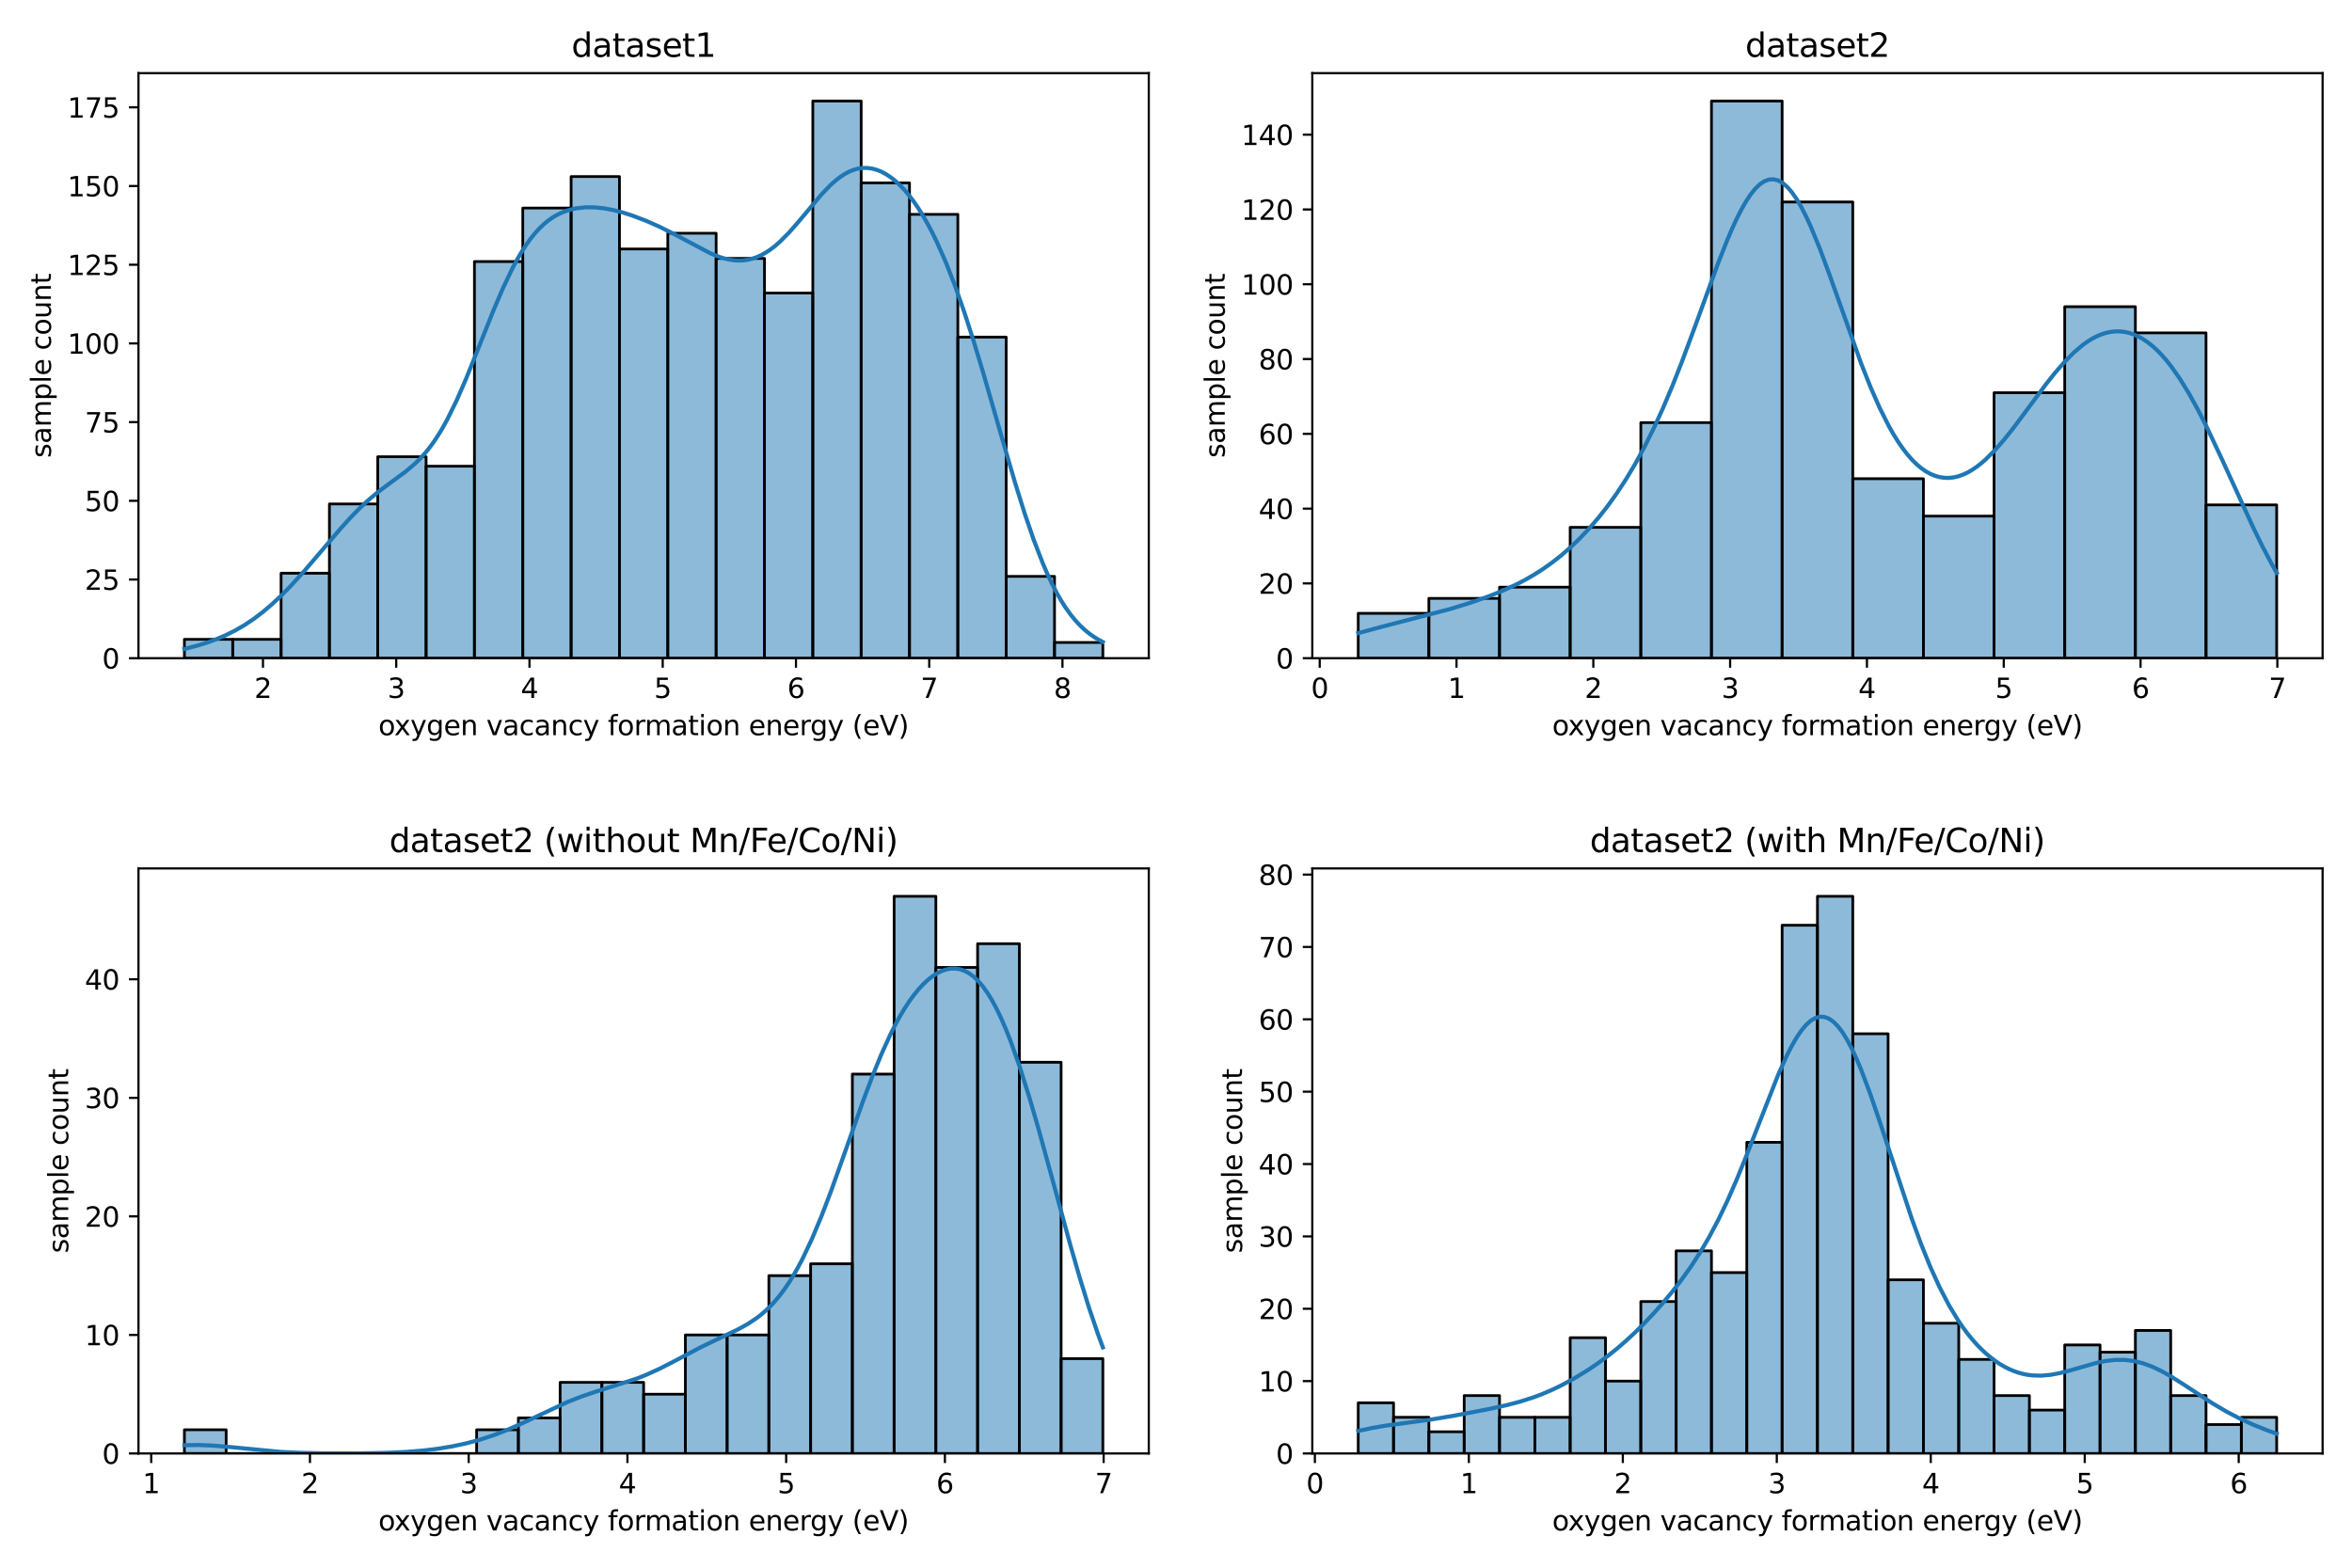 <?xml version="1.0" encoding="utf-8" standalone="no"?>
<!DOCTYPE svg PUBLIC "-//W3C//DTD SVG 1.1//EN"
  "http://www.w3.org/Graphics/SVG/1.1/DTD/svg11.dtd">
<svg xmlns:xlink="http://www.w3.org/1999/xlink" width="864pt" height="576pt" viewBox="0 0 864 576" xmlns="http://www.w3.org/2000/svg" version="1.1">
 <defs>
  <style type="text/css">*{stroke-linejoin: round; stroke-linecap: butt}</style>
 </defs>
 <g id="figure_1">
  <g id="patch_1">
   <path d="M 0 576 
L 864 576 
L 864 0 
L 0 0 
z
" style="fill: #ffffff"/>
  </g>
  <g id="axes_1">
   <g id="patch_2">
    <path d="M 50.87 241.84 
L 422 241.84 
L 422 26.88 
L 50.87 26.88 
z
" style="fill: #ffffff"/>
   </g>
   <g id="patch_3">
    <path d="M 67.74 241.84 
L 85.497 241.84 
L 85.497 234.9 
L 67.74 234.9 
z
" clip-path="url(#p574a2dbaf6)" style="fill: #1f77b4; fill-opacity: 0.5; stroke: #000000; stroke-linejoin: miter"/>
   </g>
   <g id="patch_4">
    <path d="M 85.497 241.84 
L 103.254 241.84 
L 103.254 234.9 
L 85.497 234.9 
z
" clip-path="url(#p574a2dbaf6)" style="fill: #1f77b4; fill-opacity: 0.5; stroke: #000000; stroke-linejoin: miter"/>
   </g>
   <g id="patch_5">
    <path d="M 103.254 241.84 
L 121.012 241.84 
L 121.012 210.611 
L 103.254 210.611 
z
" clip-path="url(#p574a2dbaf6)" style="fill: #1f77b4; fill-opacity: 0.5; stroke: #000000; stroke-linejoin: miter"/>
   </g>
   <g id="patch_6">
    <path d="M 121.012 241.84 
L 138.769 241.84 
L 138.769 185.165 
L 121.012 185.165 
z
" clip-path="url(#p574a2dbaf6)" style="fill: #1f77b4; fill-opacity: 0.5; stroke: #000000; stroke-linejoin: miter"/>
   </g>
   <g id="patch_7">
    <path d="M 138.769 241.84 
L 156.527 241.84 
L 156.527 167.816 
L 138.769 167.816 
z
" clip-path="url(#p574a2dbaf6)" style="fill: #1f77b4; fill-opacity: 0.5; stroke: #000000; stroke-linejoin: miter"/>
   </g>
   <g id="patch_8">
    <path d="M 156.527 241.84 
L 174.284 241.84 
L 174.284 171.285 
L 156.527 171.285 
z
" clip-path="url(#p574a2dbaf6)" style="fill: #1f77b4; fill-opacity: 0.5; stroke: #000000; stroke-linejoin: miter"/>
   </g>
   <g id="patch_9">
    <path d="M 174.284 241.84 
L 192.041 241.84 
L 192.041 96.104 
L 174.284 96.104 
z
" clip-path="url(#p574a2dbaf6)" style="fill: #1f77b4; fill-opacity: 0.5; stroke: #000000; stroke-linejoin: miter"/>
   </g>
   <g id="patch_10">
    <path d="M 192.041 241.84 
L 209.799 241.84 
L 209.799 76.442 
L 192.041 76.442 
z
" clip-path="url(#p574a2dbaf6)" style="fill: #1f77b4; fill-opacity: 0.5; stroke: #000000; stroke-linejoin: miter"/>
   </g>
   <g id="patch_11">
    <path d="M 209.799 241.84 
L 227.556 241.84 
L 227.556 64.875 
L 209.799 64.875 
z
" clip-path="url(#p574a2dbaf6)" style="fill: #1f77b4; fill-opacity: 0.5; stroke: #000000; stroke-linejoin: miter"/>
   </g>
   <g id="patch_12">
    <path d="M 227.556 241.84 
L 245.314 241.84 
L 245.314 91.478 
L 227.556 91.478 
z
" clip-path="url(#p574a2dbaf6)" style="fill: #1f77b4; fill-opacity: 0.5; stroke: #000000; stroke-linejoin: miter"/>
   </g>
   <g id="patch_13">
    <path d="M 245.314 241.84 
L 263.071 241.84 
L 263.071 85.695 
L 245.314 85.695 
z
" clip-path="url(#p574a2dbaf6)" style="fill: #1f77b4; fill-opacity: 0.5; stroke: #000000; stroke-linejoin: miter"/>
   </g>
   <g id="patch_14">
    <path d="M 263.071 241.84 
L 280.829 241.84 
L 280.829 94.948 
L 263.071 94.948 
z
" clip-path="url(#p574a2dbaf6)" style="fill: #1f77b4; fill-opacity: 0.5; stroke: #000000; stroke-linejoin: miter"/>
   </g>
   <g id="patch_15">
    <path d="M 280.829 241.84 
L 298.586 241.84 
L 298.586 107.671 
L 280.829 107.671 
z
" clip-path="url(#p574a2dbaf6)" style="fill: #1f77b4; fill-opacity: 0.5; stroke: #000000; stroke-linejoin: miter"/>
   </g>
   <g id="patch_16">
    <path d="M 298.586 241.84 
L 316.343 241.84 
L 316.343 37.116 
L 298.586 37.116 
z
" clip-path="url(#p574a2dbaf6)" style="fill: #1f77b4; fill-opacity: 0.5; stroke: #000000; stroke-linejoin: miter"/>
   </g>
   <g id="patch_17">
    <path d="M 316.343 241.84 
L 334.101 241.84 
L 334.101 67.189 
L 316.343 67.189 
z
" clip-path="url(#p574a2dbaf6)" style="fill: #1f77b4; fill-opacity: 0.5; stroke: #000000; stroke-linejoin: miter"/>
   </g>
   <g id="patch_18">
    <path d="M 334.101 241.84 
L 351.858 241.84 
L 351.858 78.755 
L 334.101 78.755 
z
" clip-path="url(#p574a2dbaf6)" style="fill: #1f77b4; fill-opacity: 0.5; stroke: #000000; stroke-linejoin: miter"/>
   </g>
   <g id="patch_19">
    <path d="M 351.858 241.84 
L 369.616 241.84 
L 369.616 123.864 
L 351.858 123.864 
z
" clip-path="url(#p574a2dbaf6)" style="fill: #1f77b4; fill-opacity: 0.5; stroke: #000000; stroke-linejoin: miter"/>
   </g>
   <g id="patch_20">
    <path d="M 369.616 241.84 
L 387.373 241.84 
L 387.373 211.768 
L 369.616 211.768 
z
" clip-path="url(#p574a2dbaf6)" style="fill: #1f77b4; fill-opacity: 0.5; stroke: #000000; stroke-linejoin: miter"/>
   </g>
   <g id="patch_21">
    <path d="M 387.373 241.84 
L 405.13 241.84 
L 405.13 236.057 
L 387.373 236.057 
z
" clip-path="url(#p574a2dbaf6)" style="fill: #1f77b4; fill-opacity: 0.5; stroke: #000000; stroke-linejoin: miter"/>
   </g>
   <g id="matplotlib.axis_1">
    <g id="xtick_1">
     <g id="line2d_1">
      <defs>
       <path id="mdd441fb08d" d="M 0 0 
L 0 3.5 
" style="stroke: #000000; stroke-width: 0.8"/>
      </defs>
      <g>
       <use xlink:href="#mdd441fb08d" x="96.605" y="241.84" style="stroke: #000000; stroke-width: 0.8"/>
      </g>
     </g>
     <g id="text_1">
      <!-- 2 -->
      <g transform="translate(93.424 256.438) scale(0.1 -0.1)">
       <defs>
        <path id="DejaVuSans-32" d="M 1228 531 
L 3431 531 
L 3431 0 
L 469 0 
L 469 531 
Q 828 903 1448 1529 
Q 2069 2156 2228 2338 
Q 2531 2678 2651 2914 
Q 2772 3150 2772 3378 
Q 2772 3750 2511 3984 
Q 2250 4219 1831 4219 
Q 1534 4219 1204 4116 
Q 875 4013 500 3803 
L 500 4441 
Q 881 4594 1212 4672 
Q 1544 4750 1819 4750 
Q 2544 4750 2975 4387 
Q 3406 4025 3406 3419 
Q 3406 3131 3298 2873 
Q 3191 2616 2906 2266 
Q 2828 2175 2409 1742 
Q 1991 1309 1228 531 
z
" transform="scale(0.016)"/>
       </defs>
       <use xlink:href="#DejaVuSans-32"/>
      </g>
     </g>
    </g>
    <g id="xtick_2">
     <g id="line2d_2">
      <g>
       <use xlink:href="#mdd441fb08d" x="145.553" y="241.84" style="stroke: #000000; stroke-width: 0.8"/>
      </g>
     </g>
     <g id="text_2">
      <!-- 3 -->
      <g transform="translate(142.372 256.438) scale(0.1 -0.1)">
       <defs>
        <path id="DejaVuSans-33" d="M 2597 2516 
Q 3050 2419 3304 2112 
Q 3559 1806 3559 1356 
Q 3559 666 3084 287 
Q 2609 -91 1734 -91 
Q 1441 -91 1130 -33 
Q 819 25 488 141 
L 488 750 
Q 750 597 1062 519 
Q 1375 441 1716 441 
Q 2309 441 2620 675 
Q 2931 909 2931 1356 
Q 2931 1769 2642 2001 
Q 2353 2234 1838 2234 
L 1294 2234 
L 1294 2753 
L 1863 2753 
Q 2328 2753 2575 2939 
Q 2822 3125 2822 3475 
Q 2822 3834 2567 4026 
Q 2313 4219 1838 4219 
Q 1578 4219 1281 4162 
Q 984 4106 628 3988 
L 628 4550 
Q 988 4650 1302 4700 
Q 1616 4750 1894 4750 
Q 2613 4750 3031 4423 
Q 3450 4097 3450 3541 
Q 3450 3153 3228 2886 
Q 3006 2619 2597 2516 
z
" transform="scale(0.016)"/>
       </defs>
       <use xlink:href="#DejaVuSans-33"/>
      </g>
     </g>
    </g>
    <g id="xtick_3">
     <g id="line2d_3">
      <g>
       <use xlink:href="#mdd441fb08d" x="194.501" y="241.84" style="stroke: #000000; stroke-width: 0.8"/>
      </g>
     </g>
     <g id="text_3">
      <!-- 4 -->
      <g transform="translate(191.32 256.438) scale(0.1 -0.1)">
       <defs>
        <path id="DejaVuSans-34" d="M 2419 4116 
L 825 1625 
L 2419 1625 
L 2419 4116 
z
M 2253 4666 
L 3047 4666 
L 3047 1625 
L 3713 1625 
L 3713 1100 
L 3047 1100 
L 3047 0 
L 2419 0 
L 2419 1100 
L 313 1100 
L 313 1709 
L 2253 4666 
z
" transform="scale(0.016)"/>
       </defs>
       <use xlink:href="#DejaVuSans-34"/>
      </g>
     </g>
    </g>
    <g id="xtick_4">
     <g id="line2d_4">
      <g>
       <use xlink:href="#mdd441fb08d" x="243.449" y="241.84" style="stroke: #000000; stroke-width: 0.8"/>
      </g>
     </g>
     <g id="text_4">
      <!-- 5 -->
      <g transform="translate(240.268 256.438) scale(0.1 -0.1)">
       <defs>
        <path id="DejaVuSans-35" d="M 691 4666 
L 3169 4666 
L 3169 4134 
L 1269 4134 
L 1269 2991 
Q 1406 3038 1543 3061 
Q 1681 3084 1819 3084 
Q 2600 3084 3056 2656 
Q 3513 2228 3513 1497 
Q 3513 744 3044 326 
Q 2575 -91 1722 -91 
Q 1428 -91 1123 -41 
Q 819 9 494 109 
L 494 744 
Q 775 591 1075 516 
Q 1375 441 1709 441 
Q 2250 441 2565 725 
Q 2881 1009 2881 1497 
Q 2881 1984 2565 2268 
Q 2250 2553 1709 2553 
Q 1456 2553 1204 2497 
Q 953 2441 691 2322 
L 691 4666 
z
" transform="scale(0.016)"/>
       </defs>
       <use xlink:href="#DejaVuSans-35"/>
      </g>
     </g>
    </g>
    <g id="xtick_5">
     <g id="line2d_5">
      <g>
       <use xlink:href="#mdd441fb08d" x="292.397" y="241.84" style="stroke: #000000; stroke-width: 0.8"/>
      </g>
     </g>
     <g id="text_5">
      <!-- 6 -->
      <g transform="translate(289.216 256.438) scale(0.1 -0.1)">
       <defs>
        <path id="DejaVuSans-36" d="M 2113 2584 
Q 1688 2584 1439 2293 
Q 1191 2003 1191 1497 
Q 1191 994 1439 701 
Q 1688 409 2113 409 
Q 2538 409 2786 701 
Q 3034 994 3034 1497 
Q 3034 2003 2786 2293 
Q 2538 2584 2113 2584 
z
M 3366 4563 
L 3366 3988 
Q 3128 4100 2886 4159 
Q 2644 4219 2406 4219 
Q 1781 4219 1451 3797 
Q 1122 3375 1075 2522 
Q 1259 2794 1537 2939 
Q 1816 3084 2150 3084 
Q 2853 3084 3261 2657 
Q 3669 2231 3669 1497 
Q 3669 778 3244 343 
Q 2819 -91 2113 -91 
Q 1303 -91 875 529 
Q 447 1150 447 2328 
Q 447 3434 972 4092 
Q 1497 4750 2381 4750 
Q 2619 4750 2861 4703 
Q 3103 4656 3366 4563 
z
" transform="scale(0.016)"/>
       </defs>
       <use xlink:href="#DejaVuSans-36"/>
      </g>
     </g>
    </g>
    <g id="xtick_6">
     <g id="line2d_6">
      <g>
       <use xlink:href="#mdd441fb08d" x="341.345" y="241.84" style="stroke: #000000; stroke-width: 0.8"/>
      </g>
     </g>
     <g id="text_6">
      <!-- 7 -->
      <g transform="translate(338.164 256.438) scale(0.1 -0.1)">
       <defs>
        <path id="DejaVuSans-37" d="M 525 4666 
L 3525 4666 
L 3525 4397 
L 1831 0 
L 1172 0 
L 2766 4134 
L 525 4134 
L 525 4666 
z
" transform="scale(0.016)"/>
       </defs>
       <use xlink:href="#DejaVuSans-37"/>
      </g>
     </g>
    </g>
    <g id="xtick_7">
     <g id="line2d_7">
      <g>
       <use xlink:href="#mdd441fb08d" x="390.293" y="241.84" style="stroke: #000000; stroke-width: 0.8"/>
      </g>
     </g>
     <g id="text_7">
      <!-- 8 -->
      <g transform="translate(387.112 256.438) scale(0.1 -0.1)">
       <defs>
        <path id="DejaVuSans-38" d="M 2034 2216 
Q 1584 2216 1326 1975 
Q 1069 1734 1069 1313 
Q 1069 891 1326 650 
Q 1584 409 2034 409 
Q 2484 409 2743 651 
Q 3003 894 3003 1313 
Q 3003 1734 2745 1975 
Q 2488 2216 2034 2216 
z
M 1403 2484 
Q 997 2584 770 2862 
Q 544 3141 544 3541 
Q 544 4100 942 4425 
Q 1341 4750 2034 4750 
Q 2731 4750 3128 4425 
Q 3525 4100 3525 3541 
Q 3525 3141 3298 2862 
Q 3072 2584 2669 2484 
Q 3125 2378 3379 2068 
Q 3634 1759 3634 1313 
Q 3634 634 3220 271 
Q 2806 -91 2034 -91 
Q 1263 -91 848 271 
Q 434 634 434 1313 
Q 434 1759 690 2068 
Q 947 2378 1403 2484 
z
M 1172 3481 
Q 1172 3119 1398 2916 
Q 1625 2713 2034 2713 
Q 2441 2713 2670 2916 
Q 2900 3119 2900 3481 
Q 2900 3844 2670 4047 
Q 2441 4250 2034 4250 
Q 1625 4250 1398 4047 
Q 1172 3844 1172 3481 
z
" transform="scale(0.016)"/>
       </defs>
       <use xlink:href="#DejaVuSans-38"/>
      </g>
     </g>
    </g>
    <g id="text_8">
     <!-- oxygen vacancy formation energy (eV) -->
     <g transform="translate(139.002 270.117) scale(0.1 -0.1)">
      <defs>
       <path id="DejaVuSans-6f" d="M 1959 3097 
Q 1497 3097 1228 2736 
Q 959 2375 959 1747 
Q 959 1119 1226 758 
Q 1494 397 1959 397 
Q 2419 397 2687 759 
Q 2956 1122 2956 1747 
Q 2956 2369 2687 2733 
Q 2419 3097 1959 3097 
z
M 1959 3584 
Q 2709 3584 3137 3096 
Q 3566 2609 3566 1747 
Q 3566 888 3137 398 
Q 2709 -91 1959 -91 
Q 1206 -91 779 398 
Q 353 888 353 1747 
Q 353 2609 779 3096 
Q 1206 3584 1959 3584 
z
" transform="scale(0.016)"/>
       <path id="DejaVuSans-78" d="M 3513 3500 
L 2247 1797 
L 3578 0 
L 2900 0 
L 1881 1375 
L 863 0 
L 184 0 
L 1544 1831 
L 300 3500 
L 978 3500 
L 1906 2253 
L 2834 3500 
L 3513 3500 
z
" transform="scale(0.016)"/>
       <path id="DejaVuSans-79" d="M 2059 -325 
Q 1816 -950 1584 -1140 
Q 1353 -1331 966 -1331 
L 506 -1331 
L 506 -850 
L 844 -850 
Q 1081 -850 1212 -737 
Q 1344 -625 1503 -206 
L 1606 56 
L 191 3500 
L 800 3500 
L 1894 763 
L 2988 3500 
L 3597 3500 
L 2059 -325 
z
" transform="scale(0.016)"/>
       <path id="DejaVuSans-67" d="M 2906 1791 
Q 2906 2416 2648 2759 
Q 2391 3103 1925 3103 
Q 1463 3103 1205 2759 
Q 947 2416 947 1791 
Q 947 1169 1205 825 
Q 1463 481 1925 481 
Q 2391 481 2648 825 
Q 2906 1169 2906 1791 
z
M 3481 434 
Q 3481 -459 3084 -895 
Q 2688 -1331 1869 -1331 
Q 1566 -1331 1297 -1286 
Q 1028 -1241 775 -1147 
L 775 -588 
Q 1028 -725 1275 -790 
Q 1522 -856 1778 -856 
Q 2344 -856 2625 -561 
Q 2906 -266 2906 331 
L 2906 616 
Q 2728 306 2450 153 
Q 2172 0 1784 0 
Q 1141 0 747 490 
Q 353 981 353 1791 
Q 353 2603 747 3093 
Q 1141 3584 1784 3584 
Q 2172 3584 2450 3431 
Q 2728 3278 2906 2969 
L 2906 3500 
L 3481 3500 
L 3481 434 
z
" transform="scale(0.016)"/>
       <path id="DejaVuSans-65" d="M 3597 1894 
L 3597 1613 
L 953 1613 
Q 991 1019 1311 708 
Q 1631 397 2203 397 
Q 2534 397 2845 478 
Q 3156 559 3463 722 
L 3463 178 
Q 3153 47 2828 -22 
Q 2503 -91 2169 -91 
Q 1331 -91 842 396 
Q 353 884 353 1716 
Q 353 2575 817 3079 
Q 1281 3584 2069 3584 
Q 2775 3584 3186 3129 
Q 3597 2675 3597 1894 
z
M 3022 2063 
Q 3016 2534 2758 2815 
Q 2500 3097 2075 3097 
Q 1594 3097 1305 2825 
Q 1016 2553 972 2059 
L 3022 2063 
z
" transform="scale(0.016)"/>
       <path id="DejaVuSans-6e" d="M 3513 2113 
L 3513 0 
L 2938 0 
L 2938 2094 
Q 2938 2591 2744 2837 
Q 2550 3084 2163 3084 
Q 1697 3084 1428 2787 
Q 1159 2491 1159 1978 
L 1159 0 
L 581 0 
L 581 3500 
L 1159 3500 
L 1159 2956 
Q 1366 3272 1645 3428 
Q 1925 3584 2291 3584 
Q 2894 3584 3203 3211 
Q 3513 2838 3513 2113 
z
" transform="scale(0.016)"/>
       <path id="DejaVuSans-20" transform="scale(0.016)"/>
       <path id="DejaVuSans-76" d="M 191 3500 
L 800 3500 
L 1894 563 
L 2988 3500 
L 3597 3500 
L 2284 0 
L 1503 0 
L 191 3500 
z
" transform="scale(0.016)"/>
       <path id="DejaVuSans-61" d="M 2194 1759 
Q 1497 1759 1228 1600 
Q 959 1441 959 1056 
Q 959 750 1161 570 
Q 1363 391 1709 391 
Q 2188 391 2477 730 
Q 2766 1069 2766 1631 
L 2766 1759 
L 2194 1759 
z
M 3341 1997 
L 3341 0 
L 2766 0 
L 2766 531 
Q 2569 213 2275 61 
Q 1981 -91 1556 -91 
Q 1019 -91 701 211 
Q 384 513 384 1019 
Q 384 1609 779 1909 
Q 1175 2209 1959 2209 
L 2766 2209 
L 2766 2266 
Q 2766 2663 2505 2880 
Q 2244 3097 1772 3097 
Q 1472 3097 1187 3025 
Q 903 2953 641 2809 
L 641 3341 
Q 956 3463 1253 3523 
Q 1550 3584 1831 3584 
Q 2591 3584 2966 3190 
Q 3341 2797 3341 1997 
z
" transform="scale(0.016)"/>
       <path id="DejaVuSans-63" d="M 3122 3366 
L 3122 2828 
Q 2878 2963 2633 3030 
Q 2388 3097 2138 3097 
Q 1578 3097 1268 2742 
Q 959 2388 959 1747 
Q 959 1106 1268 751 
Q 1578 397 2138 397 
Q 2388 397 2633 464 
Q 2878 531 3122 666 
L 3122 134 
Q 2881 22 2623 -34 
Q 2366 -91 2075 -91 
Q 1284 -91 818 406 
Q 353 903 353 1747 
Q 353 2603 823 3093 
Q 1294 3584 2113 3584 
Q 2378 3584 2631 3529 
Q 2884 3475 3122 3366 
z
" transform="scale(0.016)"/>
       <path id="DejaVuSans-66" d="M 2375 4863 
L 2375 4384 
L 1825 4384 
Q 1516 4384 1395 4259 
Q 1275 4134 1275 3809 
L 1275 3500 
L 2222 3500 
L 2222 3053 
L 1275 3053 
L 1275 0 
L 697 0 
L 697 3053 
L 147 3053 
L 147 3500 
L 697 3500 
L 697 3744 
Q 697 4328 969 4595 
Q 1241 4863 1831 4863 
L 2375 4863 
z
" transform="scale(0.016)"/>
       <path id="DejaVuSans-72" d="M 2631 2963 
Q 2534 3019 2420 3045 
Q 2306 3072 2169 3072 
Q 1681 3072 1420 2755 
Q 1159 2438 1159 1844 
L 1159 0 
L 581 0 
L 581 3500 
L 1159 3500 
L 1159 2956 
Q 1341 3275 1631 3429 
Q 1922 3584 2338 3584 
Q 2397 3584 2469 3576 
Q 2541 3569 2628 3553 
L 2631 2963 
z
" transform="scale(0.016)"/>
       <path id="DejaVuSans-6d" d="M 3328 2828 
Q 3544 3216 3844 3400 
Q 4144 3584 4550 3584 
Q 5097 3584 5394 3201 
Q 5691 2819 5691 2113 
L 5691 0 
L 5113 0 
L 5113 2094 
Q 5113 2597 4934 2840 
Q 4756 3084 4391 3084 
Q 3944 3084 3684 2787 
Q 3425 2491 3425 1978 
L 3425 0 
L 2847 0 
L 2847 2094 
Q 2847 2600 2669 2842 
Q 2491 3084 2119 3084 
Q 1678 3084 1418 2786 
Q 1159 2488 1159 1978 
L 1159 0 
L 581 0 
L 581 3500 
L 1159 3500 
L 1159 2956 
Q 1356 3278 1631 3431 
Q 1906 3584 2284 3584 
Q 2666 3584 2933 3390 
Q 3200 3197 3328 2828 
z
" transform="scale(0.016)"/>
       <path id="DejaVuSans-74" d="M 1172 4494 
L 1172 3500 
L 2356 3500 
L 2356 3053 
L 1172 3053 
L 1172 1153 
Q 1172 725 1289 603 
Q 1406 481 1766 481 
L 2356 481 
L 2356 0 
L 1766 0 
Q 1100 0 847 248 
Q 594 497 594 1153 
L 594 3053 
L 172 3053 
L 172 3500 
L 594 3500 
L 594 4494 
L 1172 4494 
z
" transform="scale(0.016)"/>
       <path id="DejaVuSans-69" d="M 603 3500 
L 1178 3500 
L 1178 0 
L 603 0 
L 603 3500 
z
M 603 4863 
L 1178 4863 
L 1178 4134 
L 603 4134 
L 603 4863 
z
" transform="scale(0.016)"/>
       <path id="DejaVuSans-28" d="M 1984 4856 
Q 1566 4138 1362 3434 
Q 1159 2731 1159 2009 
Q 1159 1288 1364 580 
Q 1569 -128 1984 -844 
L 1484 -844 
Q 1016 -109 783 600 
Q 550 1309 550 2009 
Q 550 2706 781 3412 
Q 1013 4119 1484 4856 
L 1984 4856 
z
" transform="scale(0.016)"/>
       <path id="DejaVuSans-56" d="M 1831 0 
L 50 4666 
L 709 4666 
L 2188 738 
L 3669 4666 
L 4325 4666 
L 2547 0 
L 1831 0 
z
" transform="scale(0.016)"/>
       <path id="DejaVuSans-29" d="M 513 4856 
L 1013 4856 
Q 1481 4119 1714 3412 
Q 1947 2706 1947 2009 
Q 1947 1309 1714 600 
Q 1481 -109 1013 -844 
L 513 -844 
Q 928 -128 1133 580 
Q 1338 1288 1338 2009 
Q 1338 2731 1133 3434 
Q 928 4138 513 4856 
z
" transform="scale(0.016)"/>
      </defs>
      <use xlink:href="#DejaVuSans-6f"/>
      <use xlink:href="#DejaVuSans-78" x="58.057"/>
      <use xlink:href="#DejaVuSans-79" x="117.236"/>
      <use xlink:href="#DejaVuSans-67" x="176.416"/>
      <use xlink:href="#DejaVuSans-65" x="239.893"/>
      <use xlink:href="#DejaVuSans-6e" x="301.416"/>
      <use xlink:href="#DejaVuSans-20" x="364.795"/>
      <use xlink:href="#DejaVuSans-76" x="396.582"/>
      <use xlink:href="#DejaVuSans-61" x="455.762"/>
      <use xlink:href="#DejaVuSans-63" x="517.041"/>
      <use xlink:href="#DejaVuSans-61" x="572.021"/>
      <use xlink:href="#DejaVuSans-6e" x="633.301"/>
      <use xlink:href="#DejaVuSans-63" x="696.68"/>
      <use xlink:href="#DejaVuSans-79" x="751.66"/>
      <use xlink:href="#DejaVuSans-20" x="810.84"/>
      <use xlink:href="#DejaVuSans-66" x="842.627"/>
      <use xlink:href="#DejaVuSans-6f" x="877.832"/>
      <use xlink:href="#DejaVuSans-72" x="939.014"/>
      <use xlink:href="#DejaVuSans-6d" x="978.377"/>
      <use xlink:href="#DejaVuSans-61" x="1075.789"/>
      <use xlink:href="#DejaVuSans-74" x="1137.068"/>
      <use xlink:href="#DejaVuSans-69" x="1176.277"/>
      <use xlink:href="#DejaVuSans-6f" x="1204.061"/>
      <use xlink:href="#DejaVuSans-6e" x="1265.242"/>
      <use xlink:href="#DejaVuSans-20" x="1328.621"/>
      <use xlink:href="#DejaVuSans-65" x="1360.408"/>
      <use xlink:href="#DejaVuSans-6e" x="1421.932"/>
      <use xlink:href="#DejaVuSans-65" x="1485.311"/>
      <use xlink:href="#DejaVuSans-72" x="1546.834"/>
      <use xlink:href="#DejaVuSans-67" x="1586.197"/>
      <use xlink:href="#DejaVuSans-79" x="1649.674"/>
      <use xlink:href="#DejaVuSans-20" x="1708.854"/>
      <use xlink:href="#DejaVuSans-28" x="1740.641"/>
      <use xlink:href="#DejaVuSans-65" x="1779.654"/>
      <use xlink:href="#DejaVuSans-56" x="1841.178"/>
      <use xlink:href="#DejaVuSans-29" x="1909.586"/>
     </g>
    </g>
   </g>
   <g id="matplotlib.axis_2">
    <g id="ytick_1">
     <g id="line2d_8">
      <defs>
       <path id="m0b133322a6" d="M 0 0 
L -3.5 0 
" style="stroke: #000000; stroke-width: 0.8"/>
      </defs>
      <g>
       <use xlink:href="#m0b133322a6" x="50.87" y="241.84" style="stroke: #000000; stroke-width: 0.8"/>
      </g>
     </g>
     <g id="text_9">
      <!-- 0 -->
      <g transform="translate(37.508 245.639) scale(0.1 -0.1)">
       <defs>
        <path id="DejaVuSans-30" d="M 2034 4250 
Q 1547 4250 1301 3770 
Q 1056 3291 1056 2328 
Q 1056 1369 1301 889 
Q 1547 409 2034 409 
Q 2525 409 2770 889 
Q 3016 1369 3016 2328 
Q 3016 3291 2770 3770 
Q 2525 4250 2034 4250 
z
M 2034 4750 
Q 2819 4750 3233 4129 
Q 3647 3509 3647 2328 
Q 3647 1150 3233 529 
Q 2819 -91 2034 -91 
Q 1250 -91 836 529 
Q 422 1150 422 2328 
Q 422 3509 836 4129 
Q 1250 4750 2034 4750 
z
" transform="scale(0.016)"/>
       </defs>
       <use xlink:href="#DejaVuSans-30"/>
      </g>
     </g>
    </g>
    <g id="ytick_2">
     <g id="line2d_9">
      <g>
       <use xlink:href="#m0b133322a6" x="50.87" y="212.924" style="stroke: #000000; stroke-width: 0.8"/>
      </g>
     </g>
     <g id="text_10">
      <!-- 25 -->
      <g transform="translate(31.145 216.723) scale(0.1 -0.1)">
       <use xlink:href="#DejaVuSans-32"/>
       <use xlink:href="#DejaVuSans-35" x="63.623"/>
      </g>
     </g>
    </g>
    <g id="ytick_3">
     <g id="line2d_10">
      <g>
       <use xlink:href="#m0b133322a6" x="50.87" y="184.008" style="stroke: #000000; stroke-width: 0.8"/>
      </g>
     </g>
     <g id="text_11">
      <!-- 50 -->
      <g transform="translate(31.145 187.808) scale(0.1 -0.1)">
       <use xlink:href="#DejaVuSans-35"/>
       <use xlink:href="#DejaVuSans-30" x="63.623"/>
      </g>
     </g>
    </g>
    <g id="ytick_4">
     <g id="line2d_11">
      <g>
       <use xlink:href="#m0b133322a6" x="50.87" y="155.093" style="stroke: #000000; stroke-width: 0.8"/>
      </g>
     </g>
     <g id="text_12">
      <!-- 75 -->
      <g transform="translate(31.145 158.892) scale(0.1 -0.1)">
       <use xlink:href="#DejaVuSans-37"/>
       <use xlink:href="#DejaVuSans-35" x="63.623"/>
      </g>
     </g>
    </g>
    <g id="ytick_5">
     <g id="line2d_12">
      <g>
       <use xlink:href="#m0b133322a6" x="50.87" y="126.177" style="stroke: #000000; stroke-width: 0.8"/>
      </g>
     </g>
     <g id="text_13">
      <!-- 100 -->
      <g transform="translate(24.782 129.976) scale(0.1 -0.1)">
       <defs>
        <path id="DejaVuSans-31" d="M 794 531 
L 1825 531 
L 1825 4091 
L 703 3866 
L 703 4441 
L 1819 4666 
L 2450 4666 
L 2450 531 
L 3481 531 
L 3481 0 
L 794 0 
L 794 531 
z
" transform="scale(0.016)"/>
       </defs>
       <use xlink:href="#DejaVuSans-31"/>
       <use xlink:href="#DejaVuSans-30" x="63.623"/>
       <use xlink:href="#DejaVuSans-30" x="127.246"/>
      </g>
     </g>
    </g>
    <g id="ytick_6">
     <g id="line2d_13">
      <g>
       <use xlink:href="#m0b133322a6" x="50.87" y="97.261" style="stroke: #000000; stroke-width: 0.8"/>
      </g>
     </g>
     <g id="text_14">
      <!-- 125 -->
      <g transform="translate(24.782 101.06) scale(0.1 -0.1)">
       <use xlink:href="#DejaVuSans-31"/>
       <use xlink:href="#DejaVuSans-32" x="63.623"/>
       <use xlink:href="#DejaVuSans-35" x="127.246"/>
      </g>
     </g>
    </g>
    <g id="ytick_7">
     <g id="line2d_14">
      <g>
       <use xlink:href="#m0b133322a6" x="50.87" y="68.345" style="stroke: #000000; stroke-width: 0.8"/>
      </g>
     </g>
     <g id="text_15">
      <!-- 150 -->
      <g transform="translate(24.782 72.144) scale(0.1 -0.1)">
       <use xlink:href="#DejaVuSans-31"/>
       <use xlink:href="#DejaVuSans-35" x="63.623"/>
       <use xlink:href="#DejaVuSans-30" x="127.246"/>
      </g>
     </g>
    </g>
    <g id="ytick_8">
     <g id="line2d_15">
      <g>
       <use xlink:href="#m0b133322a6" x="50.87" y="39.429" style="stroke: #000000; stroke-width: 0.8"/>
      </g>
     </g>
     <g id="text_16">
      <!-- 175 -->
      <g transform="translate(24.782 43.229) scale(0.1 -0.1)">
       <use xlink:href="#DejaVuSans-31"/>
       <use xlink:href="#DejaVuSans-37" x="63.623"/>
       <use xlink:href="#DejaVuSans-35" x="127.246"/>
      </g>
     </g>
    </g>
    <g id="text_17">
     <!-- sample count -->
     <g transform="translate(18.703 168.234) rotate(-90) scale(0.1 -0.1)">
      <defs>
       <path id="DejaVuSans-73" d="M 2834 3397 
L 2834 2853 
Q 2591 2978 2328 3040 
Q 2066 3103 1784 3103 
Q 1356 3103 1142 2972 
Q 928 2841 928 2578 
Q 928 2378 1081 2264 
Q 1234 2150 1697 2047 
L 1894 2003 
Q 2506 1872 2764 1633 
Q 3022 1394 3022 966 
Q 3022 478 2636 193 
Q 2250 -91 1575 -91 
Q 1294 -91 989 -36 
Q 684 19 347 128 
L 347 722 
Q 666 556 975 473 
Q 1284 391 1588 391 
Q 1994 391 2212 530 
Q 2431 669 2431 922 
Q 2431 1156 2273 1281 
Q 2116 1406 1581 1522 
L 1381 1569 
Q 847 1681 609 1914 
Q 372 2147 372 2553 
Q 372 3047 722 3315 
Q 1072 3584 1716 3584 
Q 2034 3584 2315 3537 
Q 2597 3491 2834 3397 
z
" transform="scale(0.016)"/>
       <path id="DejaVuSans-70" d="M 1159 525 
L 1159 -1331 
L 581 -1331 
L 581 3500 
L 1159 3500 
L 1159 2969 
Q 1341 3281 1617 3432 
Q 1894 3584 2278 3584 
Q 2916 3584 3314 3078 
Q 3713 2572 3713 1747 
Q 3713 922 3314 415 
Q 2916 -91 2278 -91 
Q 1894 -91 1617 61 
Q 1341 213 1159 525 
z
M 3116 1747 
Q 3116 2381 2855 2742 
Q 2594 3103 2138 3103 
Q 1681 3103 1420 2742 
Q 1159 2381 1159 1747 
Q 1159 1113 1420 752 
Q 1681 391 2138 391 
Q 2594 391 2855 752 
Q 3116 1113 3116 1747 
z
" transform="scale(0.016)"/>
       <path id="DejaVuSans-6c" d="M 603 4863 
L 1178 4863 
L 1178 0 
L 603 0 
L 603 4863 
z
" transform="scale(0.016)"/>
       <path id="DejaVuSans-75" d="M 544 1381 
L 544 3500 
L 1119 3500 
L 1119 1403 
Q 1119 906 1312 657 
Q 1506 409 1894 409 
Q 2359 409 2629 706 
Q 2900 1003 2900 1516 
L 2900 3500 
L 3475 3500 
L 3475 0 
L 2900 0 
L 2900 538 
Q 2691 219 2414 64 
Q 2138 -91 1772 -91 
Q 1169 -91 856 284 
Q 544 659 544 1381 
z
M 1991 3584 
L 1991 3584 
z
" transform="scale(0.016)"/>
      </defs>
      <use xlink:href="#DejaVuSans-73"/>
      <use xlink:href="#DejaVuSans-61" x="52.1"/>
      <use xlink:href="#DejaVuSans-6d" x="113.379"/>
      <use xlink:href="#DejaVuSans-70" x="210.791"/>
      <use xlink:href="#DejaVuSans-6c" x="274.268"/>
      <use xlink:href="#DejaVuSans-65" x="302.051"/>
      <use xlink:href="#DejaVuSans-20" x="363.574"/>
      <use xlink:href="#DejaVuSans-63" x="395.361"/>
      <use xlink:href="#DejaVuSans-6f" x="450.342"/>
      <use xlink:href="#DejaVuSans-75" x="511.523"/>
      <use xlink:href="#DejaVuSans-6e" x="574.902"/>
      <use xlink:href="#DejaVuSans-74" x="638.281"/>
     </g>
    </g>
   </g>
   <g id="line2d_16">
    <path d="M 67.74 238.452 
L 72.826 237.116 
L 76.217 236.044 
L 79.608 234.799 
L 82.998 233.349 
L 86.389 231.659 
L 89.78 229.696 
L 93.171 227.434 
L 96.562 224.859 
L 99.953 221.974 
L 103.344 218.793 
L 106.734 215.346 
L 111.821 209.764 
L 118.602 201.837 
L 125.384 193.901 
L 128.775 190.159 
L 132.166 186.686 
L 135.557 183.536 
L 138.948 180.715 
L 144.034 176.931 
L 149.12 173.181 
L 152.511 170.296 
L 154.207 168.636 
L 155.902 166.79 
L 157.597 164.729 
L 159.293 162.43 
L 160.988 159.878 
L 162.684 157.062 
L 164.379 153.983 
L 167.77 147.069 
L 171.161 139.295 
L 176.247 126.64 
L 181.333 113.893 
L 184.724 105.963 
L 188.115 98.843 
L 189.811 95.653 
L 191.506 92.731 
L 193.201 90.084 
L 194.897 87.713 
L 196.592 85.613 
L 198.288 83.775 
L 199.983 82.184 
L 201.679 80.824 
L 203.374 79.677 
L 205.07 78.725 
L 206.765 77.95 
L 208.46 77.333 
L 210.156 76.859 
L 211.851 76.514 
L 215.242 76.163 
L 218.633 76.2 
L 222.024 76.568 
L 225.415 77.215 
L 228.806 78.098 
L 232.196 79.177 
L 237.283 81.101 
L 242.369 83.353 
L 247.455 85.913 
L 261.019 93.103 
L 264.41 94.447 
L 266.105 94.964 
L 267.8 95.359 
L 269.496 95.617 
L 271.191 95.726 
L 272.887 95.677 
L 274.582 95.458 
L 276.278 95.064 
L 277.973 94.488 
L 279.669 93.727 
L 281.364 92.78 
L 283.059 91.649 
L 284.755 90.341 
L 286.45 88.863 
L 289.841 85.46 
L 293.232 81.6 
L 301.709 71.504 
L 305.1 67.99 
L 306.795 66.468 
L 308.491 65.132 
L 310.186 64.001 
L 311.882 63.088 
L 313.577 62.399 
L 315.273 61.94 
L 316.968 61.713 
L 318.663 61.715 
L 320.359 61.946 
L 322.054 62.401 
L 323.75 63.079 
L 325.445 63.976 
L 327.141 65.091 
L 328.836 66.426 
L 330.531 67.981 
L 332.227 69.758 
L 333.922 71.762 
L 335.618 73.996 
L 337.313 76.467 
L 339.009 79.177 
L 340.704 82.132 
L 342.399 85.337 
L 344.095 88.793 
L 347.486 96.47 
L 350.877 105.155 
L 354.268 114.804 
L 357.658 125.318 
L 361.049 136.533 
L 367.831 160.082 
L 372.917 177.484 
L 376.308 188.339 
L 379.699 198.257 
L 383.09 207.031 
L 384.785 210.949 
L 386.481 214.544 
L 388.176 217.816 
L 389.872 220.773 
L 391.567 223.424 
L 393.262 225.784 
L 394.958 227.872 
L 396.653 229.708 
L 398.349 231.313 
L 400.044 232.712 
L 401.74 233.927 
L 403.435 234.98 
L 405.13 235.892 
L 405.13 235.892 
" clip-path="url(#p574a2dbaf6)" style="fill: none; stroke: #1f77b4; stroke-width: 1.5; stroke-linecap: square"/>
   </g>
   <g id="patch_22">
    <path d="M 50.87 241.84 
L 50.87 26.88 
" style="fill: none; stroke: #000000; stroke-width: 0.8; stroke-linejoin: miter; stroke-linecap: square"/>
   </g>
   <g id="patch_23">
    <path d="M 422 241.84 
L 422 26.88 
" style="fill: none; stroke: #000000; stroke-width: 0.8; stroke-linejoin: miter; stroke-linecap: square"/>
   </g>
   <g id="patch_24">
    <path d="M 50.87 241.84 
L 422 241.84 
" style="fill: none; stroke: #000000; stroke-width: 0.8; stroke-linejoin: miter; stroke-linecap: square"/>
   </g>
   <g id="patch_25">
    <path d="M 50.87 26.88 
L 422 26.88 
" style="fill: none; stroke: #000000; stroke-width: 0.8; stroke-linejoin: miter; stroke-linecap: square"/>
   </g>
   <g id="text_18">
    <!-- dataset1 -->
    <g transform="translate(209.933 20.88) scale(0.12 -0.12)">
     <defs>
      <path id="DejaVuSans-64" d="M 2906 2969 
L 2906 4863 
L 3481 4863 
L 3481 0 
L 2906 0 
L 2906 525 
Q 2725 213 2448 61 
Q 2172 -91 1784 -91 
Q 1150 -91 751 415 
Q 353 922 353 1747 
Q 353 2572 751 3078 
Q 1150 3584 1784 3584 
Q 2172 3584 2448 3432 
Q 2725 3281 2906 2969 
z
M 947 1747 
Q 947 1113 1208 752 
Q 1469 391 1925 391 
Q 2381 391 2643 752 
Q 2906 1113 2906 1747 
Q 2906 2381 2643 2742 
Q 2381 3103 1925 3103 
Q 1469 3103 1208 2742 
Q 947 2381 947 1747 
z
" transform="scale(0.016)"/>
     </defs>
     <use xlink:href="#DejaVuSans-64"/>
     <use xlink:href="#DejaVuSans-61" x="63.477"/>
     <use xlink:href="#DejaVuSans-74" x="124.756"/>
     <use xlink:href="#DejaVuSans-61" x="163.965"/>
     <use xlink:href="#DejaVuSans-73" x="225.244"/>
     <use xlink:href="#DejaVuSans-65" x="277.344"/>
     <use xlink:href="#DejaVuSans-74" x="338.867"/>
     <use xlink:href="#DejaVuSans-31" x="378.076"/>
    </g>
   </g>
  </g>
  <g id="axes_2">
   <g id="patch_26">
    <path d="M 482.07 241.84 
L 853.2 241.84 
L 853.2 26.88 
L 482.07 26.88 
z
" style="fill: #ffffff"/>
   </g>
   <g id="patch_27">
    <path d="M 498.94 241.84 
L 524.893 241.84 
L 524.893 225.352 
L 498.94 225.352 
z
" clip-path="url(#pcb4bdef358)" style="fill: #1f77b4; fill-opacity: 0.5; stroke: #000000; stroke-linejoin: miter"/>
   </g>
   <g id="patch_28">
    <path d="M 524.893 241.84 
L 550.846 241.84 
L 550.846 219.856 
L 524.893 219.856 
z
" clip-path="url(#pcb4bdef358)" style="fill: #1f77b4; fill-opacity: 0.5; stroke: #000000; stroke-linejoin: miter"/>
   </g>
   <g id="patch_29">
    <path d="M 550.846 241.84 
L 576.799 241.84 
L 576.799 215.734 
L 550.846 215.734 
z
" clip-path="url(#pcb4bdef358)" style="fill: #1f77b4; fill-opacity: 0.5; stroke: #000000; stroke-linejoin: miter"/>
   </g>
   <g id="patch_30">
    <path d="M 576.799 241.84 
L 602.752 241.84 
L 602.752 193.751 
L 576.799 193.751 
z
" clip-path="url(#pcb4bdef358)" style="fill: #1f77b4; fill-opacity: 0.5; stroke: #000000; stroke-linejoin: miter"/>
   </g>
   <g id="patch_31">
    <path d="M 602.752 241.84 
L 628.705 241.84 
L 628.705 155.279 
L 602.752 155.279 
z
" clip-path="url(#pcb4bdef358)" style="fill: #1f77b4; fill-opacity: 0.5; stroke: #000000; stroke-linejoin: miter"/>
   </g>
   <g id="patch_32">
    <path d="M 628.705 241.84 
L 654.658 241.84 
L 654.658 37.116 
L 628.705 37.116 
z
" clip-path="url(#pcb4bdef358)" style="fill: #1f77b4; fill-opacity: 0.5; stroke: #000000; stroke-linejoin: miter"/>
   </g>
   <g id="patch_33">
    <path d="M 654.658 241.84 
L 680.612 241.84 
L 680.612 74.214 
L 654.658 74.214 
z
" clip-path="url(#pcb4bdef358)" style="fill: #1f77b4; fill-opacity: 0.5; stroke: #000000; stroke-linejoin: miter"/>
   </g>
   <g id="patch_34">
    <path d="M 680.612 241.84 
L 706.565 241.84 
L 706.565 175.889 
L 680.612 175.889 
z
" clip-path="url(#pcb4bdef358)" style="fill: #1f77b4; fill-opacity: 0.5; stroke: #000000; stroke-linejoin: miter"/>
   </g>
   <g id="patch_35">
    <path d="M 706.565 241.84 
L 732.518 241.84 
L 732.518 189.629 
L 706.565 189.629 
z
" clip-path="url(#pcb4bdef358)" style="fill: #1f77b4; fill-opacity: 0.5; stroke: #000000; stroke-linejoin: miter"/>
   </g>
   <g id="patch_36">
    <path d="M 732.518 241.84 
L 758.471 241.84 
L 758.471 144.287 
L 732.518 144.287 
z
" clip-path="url(#pcb4bdef358)" style="fill: #1f77b4; fill-opacity: 0.5; stroke: #000000; stroke-linejoin: miter"/>
   </g>
   <g id="patch_37">
    <path d="M 758.471 241.84 
L 784.424 241.84 
L 784.424 112.685 
L 758.471 112.685 
z
" clip-path="url(#pcb4bdef358)" style="fill: #1f77b4; fill-opacity: 0.5; stroke: #000000; stroke-linejoin: miter"/>
   </g>
   <g id="patch_38">
    <path d="M 784.424 241.84 
L 810.377 241.84 
L 810.377 122.303 
L 784.424 122.303 
z
" clip-path="url(#pcb4bdef358)" style="fill: #1f77b4; fill-opacity: 0.5; stroke: #000000; stroke-linejoin: miter"/>
   </g>
   <g id="patch_39">
    <path d="M 810.377 241.84 
L 836.33 241.84 
L 836.33 185.507 
L 810.377 185.507 
z
" clip-path="url(#pcb4bdef358)" style="fill: #1f77b4; fill-opacity: 0.5; stroke: #000000; stroke-linejoin: miter"/>
   </g>
   <g id="matplotlib.axis_3">
    <g id="xtick_8">
     <g id="line2d_17">
      <g>
       <use xlink:href="#mdd441fb08d" x="484.793" y="241.84" style="stroke: #000000; stroke-width: 0.8"/>
      </g>
     </g>
     <g id="text_19">
      <!-- 0 -->
      <g transform="translate(481.611 256.438) scale(0.1 -0.1)">
       <use xlink:href="#DejaVuSans-30"/>
      </g>
     </g>
    </g>
    <g id="xtick_9">
     <g id="line2d_18">
      <g>
       <use xlink:href="#mdd441fb08d" x="535.048" y="241.84" style="stroke: #000000; stroke-width: 0.8"/>
      </g>
     </g>
     <g id="text_20">
      <!-- 1 -->
      <g transform="translate(531.867 256.438) scale(0.1 -0.1)">
       <use xlink:href="#DejaVuSans-31"/>
      </g>
     </g>
    </g>
    <g id="xtick_10">
     <g id="line2d_19">
      <g>
       <use xlink:href="#mdd441fb08d" x="585.304" y="241.84" style="stroke: #000000; stroke-width: 0.8"/>
      </g>
     </g>
     <g id="text_21">
      <!-- 2 -->
      <g transform="translate(582.123 256.438) scale(0.1 -0.1)">
       <use xlink:href="#DejaVuSans-32"/>
      </g>
     </g>
    </g>
    <g id="xtick_11">
     <g id="line2d_20">
      <g>
       <use xlink:href="#mdd441fb08d" x="635.559" y="241.84" style="stroke: #000000; stroke-width: 0.8"/>
      </g>
     </g>
     <g id="text_22">
      <!-- 3 -->
      <g transform="translate(632.378 256.438) scale(0.1 -0.1)">
       <use xlink:href="#DejaVuSans-33"/>
      </g>
     </g>
    </g>
    <g id="xtick_12">
     <g id="line2d_21">
      <g>
       <use xlink:href="#mdd441fb08d" x="685.815" y="241.84" style="stroke: #000000; stroke-width: 0.8"/>
      </g>
     </g>
     <g id="text_23">
      <!-- 4 -->
      <g transform="translate(682.634 256.438) scale(0.1 -0.1)">
       <use xlink:href="#DejaVuSans-34"/>
      </g>
     </g>
    </g>
    <g id="xtick_13">
     <g id="line2d_22">
      <g>
       <use xlink:href="#mdd441fb08d" x="736.071" y="241.84" style="stroke: #000000; stroke-width: 0.8"/>
      </g>
     </g>
     <g id="text_24">
      <!-- 5 -->
      <g transform="translate(732.889 256.438) scale(0.1 -0.1)">
       <use xlink:href="#DejaVuSans-35"/>
      </g>
     </g>
    </g>
    <g id="xtick_14">
     <g id="line2d_23">
      <g>
       <use xlink:href="#mdd441fb08d" x="786.326" y="241.84" style="stroke: #000000; stroke-width: 0.8"/>
      </g>
     </g>
     <g id="text_25">
      <!-- 6 -->
      <g transform="translate(783.145 256.438) scale(0.1 -0.1)">
       <use xlink:href="#DejaVuSans-36"/>
      </g>
     </g>
    </g>
    <g id="xtick_15">
     <g id="line2d_24">
      <g>
       <use xlink:href="#mdd441fb08d" x="836.582" y="241.84" style="stroke: #000000; stroke-width: 0.8"/>
      </g>
     </g>
     <g id="text_26">
      <!-- 7 -->
      <g transform="translate(833.4 256.438) scale(0.1 -0.1)">
       <use xlink:href="#DejaVuSans-37"/>
      </g>
     </g>
    </g>
    <g id="text_27">
     <!-- oxygen vacancy formation energy (eV) -->
     <g transform="translate(570.202 270.117) scale(0.1 -0.1)">
      <use xlink:href="#DejaVuSans-6f"/>
      <use xlink:href="#DejaVuSans-78" x="58.057"/>
      <use xlink:href="#DejaVuSans-79" x="117.236"/>
      <use xlink:href="#DejaVuSans-67" x="176.416"/>
      <use xlink:href="#DejaVuSans-65" x="239.893"/>
      <use xlink:href="#DejaVuSans-6e" x="301.416"/>
      <use xlink:href="#DejaVuSans-20" x="364.795"/>
      <use xlink:href="#DejaVuSans-76" x="396.582"/>
      <use xlink:href="#DejaVuSans-61" x="455.762"/>
      <use xlink:href="#DejaVuSans-63" x="517.041"/>
      <use xlink:href="#DejaVuSans-61" x="572.021"/>
      <use xlink:href="#DejaVuSans-6e" x="633.301"/>
      <use xlink:href="#DejaVuSans-63" x="696.68"/>
      <use xlink:href="#DejaVuSans-79" x="751.66"/>
      <use xlink:href="#DejaVuSans-20" x="810.84"/>
      <use xlink:href="#DejaVuSans-66" x="842.627"/>
      <use xlink:href="#DejaVuSans-6f" x="877.832"/>
      <use xlink:href="#DejaVuSans-72" x="939.014"/>
      <use xlink:href="#DejaVuSans-6d" x="978.377"/>
      <use xlink:href="#DejaVuSans-61" x="1075.789"/>
      <use xlink:href="#DejaVuSans-74" x="1137.068"/>
      <use xlink:href="#DejaVuSans-69" x="1176.277"/>
      <use xlink:href="#DejaVuSans-6f" x="1204.061"/>
      <use xlink:href="#DejaVuSans-6e" x="1265.242"/>
      <use xlink:href="#DejaVuSans-20" x="1328.621"/>
      <use xlink:href="#DejaVuSans-65" x="1360.408"/>
      <use xlink:href="#DejaVuSans-6e" x="1421.932"/>
      <use xlink:href="#DejaVuSans-65" x="1485.311"/>
      <use xlink:href="#DejaVuSans-72" x="1546.834"/>
      <use xlink:href="#DejaVuSans-67" x="1586.197"/>
      <use xlink:href="#DejaVuSans-79" x="1649.674"/>
      <use xlink:href="#DejaVuSans-20" x="1708.854"/>
      <use xlink:href="#DejaVuSans-28" x="1740.641"/>
      <use xlink:href="#DejaVuSans-65" x="1779.654"/>
      <use xlink:href="#DejaVuSans-56" x="1841.178"/>
      <use xlink:href="#DejaVuSans-29" x="1909.586"/>
     </g>
    </g>
   </g>
   <g id="matplotlib.axis_4">
    <g id="ytick_9">
     <g id="line2d_25">
      <g>
       <use xlink:href="#m0b133322a6" x="482.07" y="241.84" style="stroke: #000000; stroke-width: 0.8"/>
      </g>
     </g>
     <g id="text_28">
      <!-- 0 -->
      <g transform="translate(468.707 245.639) scale(0.1 -0.1)">
       <use xlink:href="#DejaVuSans-30"/>
      </g>
     </g>
    </g>
    <g id="ytick_10">
     <g id="line2d_26">
      <g>
       <use xlink:href="#m0b133322a6" x="482.07" y="214.36" style="stroke: #000000; stroke-width: 0.8"/>
      </g>
     </g>
     <g id="text_29">
      <!-- 20 -->
      <g transform="translate(462.345 218.16) scale(0.1 -0.1)">
       <use xlink:href="#DejaVuSans-32"/>
       <use xlink:href="#DejaVuSans-30" x="63.623"/>
      </g>
     </g>
    </g>
    <g id="ytick_11">
     <g id="line2d_27">
      <g>
       <use xlink:href="#m0b133322a6" x="482.07" y="186.881" style="stroke: #000000; stroke-width: 0.8"/>
      </g>
     </g>
     <g id="text_30">
      <!-- 40 -->
      <g transform="translate(462.345 190.68) scale(0.1 -0.1)">
       <use xlink:href="#DejaVuSans-34"/>
       <use xlink:href="#DejaVuSans-30" x="63.623"/>
      </g>
     </g>
    </g>
    <g id="ytick_12">
     <g id="line2d_28">
      <g>
       <use xlink:href="#m0b133322a6" x="482.07" y="159.401" style="stroke: #000000; stroke-width: 0.8"/>
      </g>
     </g>
     <g id="text_31">
      <!-- 60 -->
      <g transform="translate(462.345 163.2) scale(0.1 -0.1)">
       <use xlink:href="#DejaVuSans-36"/>
       <use xlink:href="#DejaVuSans-30" x="63.623"/>
      </g>
     </g>
    </g>
    <g id="ytick_13">
     <g id="line2d_29">
      <g>
       <use xlink:href="#m0b133322a6" x="482.07" y="131.921" style="stroke: #000000; stroke-width: 0.8"/>
      </g>
     </g>
     <g id="text_32">
      <!-- 80 -->
      <g transform="translate(462.345 135.72) scale(0.1 -0.1)">
       <use xlink:href="#DejaVuSans-38"/>
       <use xlink:href="#DejaVuSans-30" x="63.623"/>
      </g>
     </g>
    </g>
    <g id="ytick_14">
     <g id="line2d_30">
      <g>
       <use xlink:href="#m0b133322a6" x="482.07" y="104.441" style="stroke: #000000; stroke-width: 0.8"/>
      </g>
     </g>
     <g id="text_33">
      <!-- 100 -->
      <g transform="translate(455.983 108.241) scale(0.1 -0.1)">
       <use xlink:href="#DejaVuSans-31"/>
       <use xlink:href="#DejaVuSans-30" x="63.623"/>
       <use xlink:href="#DejaVuSans-30" x="127.246"/>
      </g>
     </g>
    </g>
    <g id="ytick_15">
     <g id="line2d_31">
      <g>
       <use xlink:href="#m0b133322a6" x="482.07" y="76.962" style="stroke: #000000; stroke-width: 0.8"/>
      </g>
     </g>
     <g id="text_34">
      <!-- 120 -->
      <g transform="translate(455.983 80.761) scale(0.1 -0.1)">
       <use xlink:href="#DejaVuSans-31"/>
       <use xlink:href="#DejaVuSans-32" x="63.623"/>
       <use xlink:href="#DejaVuSans-30" x="127.246"/>
      </g>
     </g>
    </g>
    <g id="ytick_16">
     <g id="line2d_32">
      <g>
       <use xlink:href="#m0b133322a6" x="482.07" y="49.482" style="stroke: #000000; stroke-width: 0.8"/>
      </g>
     </g>
     <g id="text_35">
      <!-- 140 -->
      <g transform="translate(455.983 53.281) scale(0.1 -0.1)">
       <use xlink:href="#DejaVuSans-31"/>
       <use xlink:href="#DejaVuSans-34" x="63.623"/>
       <use xlink:href="#DejaVuSans-30" x="127.246"/>
      </g>
     </g>
    </g>
    <g id="text_36">
     <!-- sample count -->
     <g transform="translate(449.903 168.234) rotate(-90) scale(0.1 -0.1)">
      <use xlink:href="#DejaVuSans-73"/>
      <use xlink:href="#DejaVuSans-61" x="52.1"/>
      <use xlink:href="#DejaVuSans-6d" x="113.379"/>
      <use xlink:href="#DejaVuSans-70" x="210.791"/>
      <use xlink:href="#DejaVuSans-6c" x="274.268"/>
      <use xlink:href="#DejaVuSans-65" x="302.051"/>
      <use xlink:href="#DejaVuSans-20" x="363.574"/>
      <use xlink:href="#DejaVuSans-63" x="395.361"/>
      <use xlink:href="#DejaVuSans-6f" x="450.342"/>
      <use xlink:href="#DejaVuSans-75" x="511.523"/>
      <use xlink:href="#DejaVuSans-6e" x="574.902"/>
      <use xlink:href="#DejaVuSans-74" x="638.281"/>
     </g>
    </g>
   </g>
   <g id="line2d_33">
    <path d="M 498.94 232.617 
L 507.417 230.332 
L 532.848 223.718 
L 539.63 221.63 
L 546.412 219.275 
L 551.498 217.26 
L 556.584 214.951 
L 559.975 213.206 
L 563.366 211.266 
L 566.757 209.108 
L 570.148 206.707 
L 573.539 204.043 
L 576.929 201.094 
L 580.32 197.84 
L 583.711 194.26 
L 587.102 190.331 
L 590.493 186.025 
L 593.884 181.309 
L 597.275 176.142 
L 600.665 170.479 
L 604.056 164.274 
L 607.447 157.483 
L 610.838 150.081 
L 614.229 142.072 
L 617.62 133.5 
L 622.706 119.827 
L 631.183 96.598 
L 634.574 88.024 
L 636.27 84.067 
L 637.965 80.394 
L 639.66 77.048 
L 641.356 74.073 
L 643.051 71.508 
L 644.747 69.388 
L 646.442 67.744 
L 648.138 66.6 
L 649.833 65.974 
L 651.528 65.876 
L 653.224 66.311 
L 654.919 67.274 
L 656.615 68.755 
L 658.31 70.734 
L 660.006 73.188 
L 661.701 76.084 
L 663.396 79.386 
L 665.092 83.052 
L 668.483 91.293 
L 671.874 100.418 
L 683.742 133.697 
L 687.132 142.24 
L 690.523 149.934 
L 693.914 156.659 
L 695.61 159.636 
L 697.305 162.351 
L 699 164.804 
L 700.696 166.994 
L 702.391 168.925 
L 704.087 170.599 
L 705.782 172.023 
L 707.478 173.2 
L 709.173 174.137 
L 710.869 174.838 
L 712.564 175.31 
L 714.259 175.557 
L 715.955 175.586 
L 717.65 175.402 
L 719.346 175.012 
L 721.041 174.421 
L 722.737 173.636 
L 724.432 172.664 
L 726.127 171.514 
L 727.823 170.194 
L 729.518 168.714 
L 732.909 165.319 
L 736.3 161.429 
L 739.691 157.161 
L 744.777 150.339 
L 751.559 141.208 
L 754.95 136.941 
L 758.341 133.039 
L 761.731 129.608 
L 765.122 126.729 
L 766.818 125.517 
L 768.513 124.465 
L 770.209 123.579 
L 771.904 122.862 
L 773.599 122.319 
L 775.295 121.953 
L 776.99 121.766 
L 778.686 121.761 
L 780.381 121.94 
L 782.077 122.306 
L 783.772 122.861 
L 785.468 123.607 
L 787.163 124.547 
L 788.858 125.681 
L 790.554 127.011 
L 792.249 128.538 
L 793.945 130.262 
L 795.64 132.182 
L 797.336 134.295 
L 800.726 139.089 
L 804.117 144.599 
L 807.508 150.75 
L 810.899 157.444 
L 815.985 168.222 
L 827.853 194.128 
L 831.244 201.027 
L 834.635 207.461 
L 836.33 210.473 
L 836.33 210.473 
" clip-path="url(#pcb4bdef358)" style="fill: none; stroke: #1f77b4; stroke-width: 1.5; stroke-linecap: square"/>
   </g>
   <g id="patch_40">
    <path d="M 482.07 241.84 
L 482.07 26.88 
" style="fill: none; stroke: #000000; stroke-width: 0.8; stroke-linejoin: miter; stroke-linecap: square"/>
   </g>
   <g id="patch_41">
    <path d="M 853.2 241.84 
L 853.2 26.88 
" style="fill: none; stroke: #000000; stroke-width: 0.8; stroke-linejoin: miter; stroke-linecap: square"/>
   </g>
   <g id="patch_42">
    <path d="M 482.07 241.84 
L 853.2 241.84 
" style="fill: none; stroke: #000000; stroke-width: 0.8; stroke-linejoin: miter; stroke-linecap: square"/>
   </g>
   <g id="patch_43">
    <path d="M 482.07 26.88 
L 853.2 26.88 
" style="fill: none; stroke: #000000; stroke-width: 0.8; stroke-linejoin: miter; stroke-linecap: square"/>
   </g>
   <g id="text_37">
    <!-- dataset2 -->
    <g transform="translate(641.133 20.88) scale(0.12 -0.12)">
     <use xlink:href="#DejaVuSans-64"/>
     <use xlink:href="#DejaVuSans-61" x="63.477"/>
     <use xlink:href="#DejaVuSans-74" x="124.756"/>
     <use xlink:href="#DejaVuSans-61" x="163.965"/>
     <use xlink:href="#DejaVuSans-73" x="225.244"/>
     <use xlink:href="#DejaVuSans-65" x="277.344"/>
     <use xlink:href="#DejaVuSans-74" x="338.867"/>
     <use xlink:href="#DejaVuSans-32" x="378.076"/>
    </g>
   </g>
  </g>
  <g id="axes_3">
   <g id="patch_44">
    <path d="M 50.87 534.04 
L 422 534.04 
L 422 319.08 
L 50.87 319.08 
z
" style="fill: #ffffff"/>
   </g>
   <g id="patch_45">
    <path d="M 67.74 534.04 
L 83.075 534.04 
L 83.075 525.328 
L 67.74 525.328 
z
" clip-path="url(#p51cf569ece)" style="fill: #1f77b4; fill-opacity: 0.5; stroke: #000000; stroke-linejoin: miter"/>
   </g>
   <g id="patch_46">
    <path d="M 83.075 534.04 
L 98.411 534.04 
L 98.411 534.04 
L 83.075 534.04 
z
" clip-path="url(#p51cf569ece)" style="fill: #1f77b4; fill-opacity: 0.5; stroke: #000000; stroke-linejoin: miter"/>
   </g>
   <g id="patch_47">
    <path d="M 98.411 534.04 
L 113.747 534.04 
L 113.747 534.04 
L 98.411 534.04 
z
" clip-path="url(#p51cf569ece)" style="fill: #1f77b4; fill-opacity: 0.5; stroke: #000000; stroke-linejoin: miter"/>
   </g>
   <g id="patch_48">
    <path d="M 113.747 534.04 
L 129.083 534.04 
L 129.083 534.04 
L 113.747 534.04 
z
" clip-path="url(#p51cf569ece)" style="fill: #1f77b4; fill-opacity: 0.5; stroke: #000000; stroke-linejoin: miter"/>
   </g>
   <g id="patch_49">
    <path d="M 129.083 534.04 
L 144.419 534.04 
L 144.419 534.04 
L 129.083 534.04 
z
" clip-path="url(#p51cf569ece)" style="fill: #1f77b4; fill-opacity: 0.5; stroke: #000000; stroke-linejoin: miter"/>
   </g>
   <g id="patch_50">
    <path d="M 144.419 534.04 
L 159.755 534.04 
L 159.755 534.04 
L 144.419 534.04 
z
" clip-path="url(#p51cf569ece)" style="fill: #1f77b4; fill-opacity: 0.5; stroke: #000000; stroke-linejoin: miter"/>
   </g>
   <g id="patch_51">
    <path d="M 159.755 534.04 
L 175.091 534.04 
L 175.091 534.04 
L 159.755 534.04 
z
" clip-path="url(#p51cf569ece)" style="fill: #1f77b4; fill-opacity: 0.5; stroke: #000000; stroke-linejoin: miter"/>
   </g>
   <g id="patch_52">
    <path d="M 175.091 534.04 
L 190.427 534.04 
L 190.427 525.328 
L 175.091 525.328 
z
" clip-path="url(#p51cf569ece)" style="fill: #1f77b4; fill-opacity: 0.5; stroke: #000000; stroke-linejoin: miter"/>
   </g>
   <g id="patch_53">
    <path d="M 190.427 534.04 
L 205.763 534.04 
L 205.763 520.973 
L 190.427 520.973 
z
" clip-path="url(#p51cf569ece)" style="fill: #1f77b4; fill-opacity: 0.5; stroke: #000000; stroke-linejoin: miter"/>
   </g>
   <g id="patch_54">
    <path d="M 205.763 534.04 
L 221.099 534.04 
L 221.099 507.905 
L 205.763 507.905 
z
" clip-path="url(#p51cf569ece)" style="fill: #1f77b4; fill-opacity: 0.5; stroke: #000000; stroke-linejoin: miter"/>
   </g>
   <g id="patch_55">
    <path d="M 221.099 534.04 
L 236.435 534.04 
L 236.435 507.905 
L 221.099 507.905 
z
" clip-path="url(#p51cf569ece)" style="fill: #1f77b4; fill-opacity: 0.5; stroke: #000000; stroke-linejoin: miter"/>
   </g>
   <g id="patch_56">
    <path d="M 236.435 534.04 
L 251.771 534.04 
L 251.771 512.261 
L 236.435 512.261 
z
" clip-path="url(#p51cf569ece)" style="fill: #1f77b4; fill-opacity: 0.5; stroke: #000000; stroke-linejoin: miter"/>
   </g>
   <g id="patch_57">
    <path d="M 251.771 534.04 
L 267.107 534.04 
L 267.107 490.482 
L 251.771 490.482 
z
" clip-path="url(#p51cf569ece)" style="fill: #1f77b4; fill-opacity: 0.5; stroke: #000000; stroke-linejoin: miter"/>
   </g>
   <g id="patch_58">
    <path d="M 267.107 534.04 
L 282.443 534.04 
L 282.443 490.482 
L 267.107 490.482 
z
" clip-path="url(#p51cf569ece)" style="fill: #1f77b4; fill-opacity: 0.5; stroke: #000000; stroke-linejoin: miter"/>
   </g>
   <g id="patch_59">
    <path d="M 282.443 534.04 
L 297.779 534.04 
L 297.779 468.703 
L 282.443 468.703 
z
" clip-path="url(#p51cf569ece)" style="fill: #1f77b4; fill-opacity: 0.5; stroke: #000000; stroke-linejoin: miter"/>
   </g>
   <g id="patch_60">
    <path d="M 297.779 534.04 
L 313.115 534.04 
L 313.115 464.347 
L 297.779 464.347 
z
" clip-path="url(#p51cf569ece)" style="fill: #1f77b4; fill-opacity: 0.5; stroke: #000000; stroke-linejoin: miter"/>
   </g>
   <g id="patch_61">
    <path d="M 313.115 534.04 
L 328.451 534.04 
L 328.451 394.654 
L 313.115 394.654 
z
" clip-path="url(#p51cf569ece)" style="fill: #1f77b4; fill-opacity: 0.5; stroke: #000000; stroke-linejoin: miter"/>
   </g>
   <g id="patch_62">
    <path d="M 328.451 534.04 
L 343.787 534.04 
L 343.787 329.316 
L 328.451 329.316 
z
" clip-path="url(#p51cf569ece)" style="fill: #1f77b4; fill-opacity: 0.5; stroke: #000000; stroke-linejoin: miter"/>
   </g>
   <g id="patch_63">
    <path d="M 343.787 534.04 
L 359.123 534.04 
L 359.123 355.451 
L 343.787 355.451 
z
" clip-path="url(#p51cf569ece)" style="fill: #1f77b4; fill-opacity: 0.5; stroke: #000000; stroke-linejoin: miter"/>
   </g>
   <g id="patch_64">
    <path d="M 359.123 534.04 
L 374.459 534.04 
L 374.459 346.739 
L 359.123 346.739 
z
" clip-path="url(#p51cf569ece)" style="fill: #1f77b4; fill-opacity: 0.5; stroke: #000000; stroke-linejoin: miter"/>
   </g>
   <g id="patch_65">
    <path d="M 374.459 534.04 
L 389.795 534.04 
L 389.795 390.298 
L 374.459 390.298 
z
" clip-path="url(#p51cf569ece)" style="fill: #1f77b4; fill-opacity: 0.5; stroke: #000000; stroke-linejoin: miter"/>
   </g>
   <g id="patch_66">
    <path d="M 389.795 534.04 
L 405.13 534.04 
L 405.13 499.193 
L 389.795 499.193 
z
" clip-path="url(#p51cf569ece)" style="fill: #1f77b4; fill-opacity: 0.5; stroke: #000000; stroke-linejoin: miter"/>
   </g>
   <g id="matplotlib.axis_5">
    <g id="xtick_16">
     <g id="line2d_34">
      <g>
       <use xlink:href="#mdd441fb08d" x="55.546" y="534.04" style="stroke: #000000; stroke-width: 0.8"/>
      </g>
     </g>
     <g id="text_38">
      <!-- 1 -->
      <g transform="translate(52.365 548.638) scale(0.1 -0.1)">
       <use xlink:href="#DejaVuSans-31"/>
      </g>
     </g>
    </g>
    <g id="xtick_17">
     <g id="line2d_35">
      <g>
       <use xlink:href="#mdd441fb08d" x="113.859" y="534.04" style="stroke: #000000; stroke-width: 0.8"/>
      </g>
     </g>
     <g id="text_39">
      <!-- 2 -->
      <g transform="translate(110.678 548.638) scale(0.1 -0.1)">
       <use xlink:href="#DejaVuSans-32"/>
      </g>
     </g>
    </g>
    <g id="xtick_18">
     <g id="line2d_36">
      <g>
       <use xlink:href="#mdd441fb08d" x="172.172" y="534.04" style="stroke: #000000; stroke-width: 0.8"/>
      </g>
     </g>
     <g id="text_40">
      <!-- 3 -->
      <g transform="translate(168.99 548.638) scale(0.1 -0.1)">
       <use xlink:href="#DejaVuSans-33"/>
      </g>
     </g>
    </g>
    <g id="xtick_19">
     <g id="line2d_37">
      <g>
       <use xlink:href="#mdd441fb08d" x="230.484" y="534.04" style="stroke: #000000; stroke-width: 0.8"/>
      </g>
     </g>
     <g id="text_41">
      <!-- 4 -->
      <g transform="translate(227.303 548.638) scale(0.1 -0.1)">
       <use xlink:href="#DejaVuSans-34"/>
      </g>
     </g>
    </g>
    <g id="xtick_20">
     <g id="line2d_38">
      <g>
       <use xlink:href="#mdd441fb08d" x="288.797" y="534.04" style="stroke: #000000; stroke-width: 0.8"/>
      </g>
     </g>
     <g id="text_42">
      <!-- 5 -->
      <g transform="translate(285.616 548.638) scale(0.1 -0.1)">
       <use xlink:href="#DejaVuSans-35"/>
      </g>
     </g>
    </g>
    <g id="xtick_21">
     <g id="line2d_39">
      <g>
       <use xlink:href="#mdd441fb08d" x="347.109" y="534.04" style="stroke: #000000; stroke-width: 0.8"/>
      </g>
     </g>
     <g id="text_43">
      <!-- 6 -->
      <g transform="translate(343.928 548.638) scale(0.1 -0.1)">
       <use xlink:href="#DejaVuSans-36"/>
      </g>
     </g>
    </g>
    <g id="xtick_22">
     <g id="line2d_40">
      <g>
       <use xlink:href="#mdd441fb08d" x="405.422" y="534.04" style="stroke: #000000; stroke-width: 0.8"/>
      </g>
     </g>
     <g id="text_44">
      <!-- 7 -->
      <g transform="translate(402.241 548.638) scale(0.1 -0.1)">
       <use xlink:href="#DejaVuSans-37"/>
      </g>
     </g>
    </g>
    <g id="text_45">
     <!-- oxygen vacancy formation energy (eV) -->
     <g transform="translate(139.002 562.317) scale(0.1 -0.1)">
      <use xlink:href="#DejaVuSans-6f"/>
      <use xlink:href="#DejaVuSans-78" x="58.057"/>
      <use xlink:href="#DejaVuSans-79" x="117.236"/>
      <use xlink:href="#DejaVuSans-67" x="176.416"/>
      <use xlink:href="#DejaVuSans-65" x="239.893"/>
      <use xlink:href="#DejaVuSans-6e" x="301.416"/>
      <use xlink:href="#DejaVuSans-20" x="364.795"/>
      <use xlink:href="#DejaVuSans-76" x="396.582"/>
      <use xlink:href="#DejaVuSans-61" x="455.762"/>
      <use xlink:href="#DejaVuSans-63" x="517.041"/>
      <use xlink:href="#DejaVuSans-61" x="572.021"/>
      <use xlink:href="#DejaVuSans-6e" x="633.301"/>
      <use xlink:href="#DejaVuSans-63" x="696.68"/>
      <use xlink:href="#DejaVuSans-79" x="751.66"/>
      <use xlink:href="#DejaVuSans-20" x="810.84"/>
      <use xlink:href="#DejaVuSans-66" x="842.627"/>
      <use xlink:href="#DejaVuSans-6f" x="877.832"/>
      <use xlink:href="#DejaVuSans-72" x="939.014"/>
      <use xlink:href="#DejaVuSans-6d" x="978.377"/>
      <use xlink:href="#DejaVuSans-61" x="1075.789"/>
      <use xlink:href="#DejaVuSans-74" x="1137.068"/>
      <use xlink:href="#DejaVuSans-69" x="1176.277"/>
      <use xlink:href="#DejaVuSans-6f" x="1204.061"/>
      <use xlink:href="#DejaVuSans-6e" x="1265.242"/>
      <use xlink:href="#DejaVuSans-20" x="1328.621"/>
      <use xlink:href="#DejaVuSans-65" x="1360.408"/>
      <use xlink:href="#DejaVuSans-6e" x="1421.932"/>
      <use xlink:href="#DejaVuSans-65" x="1485.311"/>
      <use xlink:href="#DejaVuSans-72" x="1546.834"/>
      <use xlink:href="#DejaVuSans-67" x="1586.197"/>
      <use xlink:href="#DejaVuSans-79" x="1649.674"/>
      <use xlink:href="#DejaVuSans-20" x="1708.854"/>
      <use xlink:href="#DejaVuSans-28" x="1740.641"/>
      <use xlink:href="#DejaVuSans-65" x="1779.654"/>
      <use xlink:href="#DejaVuSans-56" x="1841.178"/>
      <use xlink:href="#DejaVuSans-29" x="1909.586"/>
     </g>
    </g>
   </g>
   <g id="matplotlib.axis_6">
    <g id="ytick_17">
     <g id="line2d_41">
      <g>
       <use xlink:href="#m0b133322a6" x="50.87" y="534.04" style="stroke: #000000; stroke-width: 0.8"/>
      </g>
     </g>
     <g id="text_46">
      <!-- 0 -->
      <g transform="translate(37.508 537.839) scale(0.1 -0.1)">
       <use xlink:href="#DejaVuSans-30"/>
      </g>
     </g>
    </g>
    <g id="ytick_18">
     <g id="line2d_42">
      <g>
       <use xlink:href="#m0b133322a6" x="50.87" y="490.482" style="stroke: #000000; stroke-width: 0.8"/>
      </g>
     </g>
     <g id="text_47">
      <!-- 10 -->
      <g transform="translate(31.145 494.281) scale(0.1 -0.1)">
       <use xlink:href="#DejaVuSans-31"/>
       <use xlink:href="#DejaVuSans-30" x="63.623"/>
      </g>
     </g>
    </g>
    <g id="ytick_19">
     <g id="line2d_43">
      <g>
       <use xlink:href="#m0b133322a6" x="50.87" y="446.923" style="stroke: #000000; stroke-width: 0.8"/>
      </g>
     </g>
     <g id="text_48">
      <!-- 20 -->
      <g transform="translate(31.145 450.723) scale(0.1 -0.1)">
       <use xlink:href="#DejaVuSans-32"/>
       <use xlink:href="#DejaVuSans-30" x="63.623"/>
      </g>
     </g>
    </g>
    <g id="ytick_20">
     <g id="line2d_44">
      <g>
       <use xlink:href="#m0b133322a6" x="50.87" y="403.365" style="stroke: #000000; stroke-width: 0.8"/>
      </g>
     </g>
     <g id="text_49">
      <!-- 30 -->
      <g transform="translate(31.145 407.164) scale(0.1 -0.1)">
       <use xlink:href="#DejaVuSans-33"/>
       <use xlink:href="#DejaVuSans-30" x="63.623"/>
      </g>
     </g>
    </g>
    <g id="ytick_21">
     <g id="line2d_45">
      <g>
       <use xlink:href="#m0b133322a6" x="50.87" y="359.807" style="stroke: #000000; stroke-width: 0.8"/>
      </g>
     </g>
     <g id="text_50">
      <!-- 40 -->
      <g transform="translate(31.145 363.606) scale(0.1 -0.1)">
       <use xlink:href="#DejaVuSans-34"/>
       <use xlink:href="#DejaVuSans-30" x="63.623"/>
      </g>
     </g>
    </g>
    <g id="text_51">
     <!-- sample count -->
     <g transform="translate(25.065 460.434) rotate(-90) scale(0.1 -0.1)">
      <use xlink:href="#DejaVuSans-73"/>
      <use xlink:href="#DejaVuSans-61" x="52.1"/>
      <use xlink:href="#DejaVuSans-6d" x="113.379"/>
      <use xlink:href="#DejaVuSans-70" x="210.791"/>
      <use xlink:href="#DejaVuSans-6c" x="274.268"/>
      <use xlink:href="#DejaVuSans-65" x="302.051"/>
      <use xlink:href="#DejaVuSans-20" x="363.574"/>
      <use xlink:href="#DejaVuSans-63" x="395.361"/>
      <use xlink:href="#DejaVuSans-6f" x="450.342"/>
      <use xlink:href="#DejaVuSans-75" x="511.523"/>
      <use xlink:href="#DejaVuSans-6e" x="574.902"/>
      <use xlink:href="#DejaVuSans-74" x="638.281"/>
     </g>
    </g>
   </g>
   <g id="line2d_46">
    <path d="M 67.74 531.004 
L 72.826 530.925 
L 77.912 531.115 
L 82.998 531.526 
L 103.344 533.476 
L 110.125 533.79 
L 118.602 533.964 
L 132.166 533.98 
L 142.339 533.794 
L 149.12 533.479 
L 155.902 532.914 
L 160.988 532.279 
L 166.075 531.432 
L 171.161 530.345 
L 176.247 528.986 
L 181.333 527.324 
L 186.42 525.347 
L 191.506 523.09 
L 208.46 515.122 
L 213.547 513.127 
L 218.633 511.4 
L 233.892 506.525 
L 237.283 505.182 
L 242.369 502.867 
L 247.455 500.261 
L 257.628 494.892 
L 264.41 491.64 
L 271.191 488.402 
L 274.582 486.523 
L 277.973 484.273 
L 279.669 482.958 
L 281.364 481.489 
L 283.059 479.847 
L 284.755 478.015 
L 286.45 475.976 
L 288.146 473.716 
L 289.841 471.222 
L 291.537 468.487 
L 293.232 465.504 
L 294.927 462.273 
L 298.318 455.079 
L 301.709 446.979 
L 305.1 438.123 
L 310.186 423.916 
L 316.968 404.743 
L 320.359 395.718 
L 323.75 387.399 
L 327.141 379.959 
L 328.836 376.603 
L 330.531 373.498 
L 332.227 370.648 
L 333.922 368.052 
L 335.618 365.709 
L 337.313 363.615 
L 339.009 361.768 
L 340.704 360.166 
L 342.399 358.809 
L 344.095 357.698 
L 345.79 356.839 
L 347.486 356.239 
L 349.181 355.909 
L 350.877 355.863 
L 352.572 356.115 
L 354.268 356.683 
L 355.963 357.584 
L 357.658 358.833 
L 359.354 360.446 
L 361.049 362.436 
L 362.745 364.811 
L 364.44 367.576 
L 366.136 370.732 
L 367.831 374.274 
L 369.526 378.194 
L 371.222 382.476 
L 374.613 392.047 
L 378.004 402.783 
L 381.394 414.423 
L 386.481 432.908 
L 393.262 457.734 
L 396.653 469.507 
L 400.044 480.487 
L 403.435 490.467 
L 405.13 495.036 
L 405.13 495.036 
" clip-path="url(#p51cf569ece)" style="fill: none; stroke: #1f77b4; stroke-width: 1.5; stroke-linecap: square"/>
   </g>
   <g id="patch_67">
    <path d="M 50.87 534.04 
L 50.87 319.08 
" style="fill: none; stroke: #000000; stroke-width: 0.8; stroke-linejoin: miter; stroke-linecap: square"/>
   </g>
   <g id="patch_68">
    <path d="M 422 534.04 
L 422 319.08 
" style="fill: none; stroke: #000000; stroke-width: 0.8; stroke-linejoin: miter; stroke-linecap: square"/>
   </g>
   <g id="patch_69">
    <path d="M 50.87 534.04 
L 422 534.04 
" style="fill: none; stroke: #000000; stroke-width: 0.8; stroke-linejoin: miter; stroke-linecap: square"/>
   </g>
   <g id="patch_70">
    <path d="M 50.87 319.08 
L 422 319.08 
" style="fill: none; stroke: #000000; stroke-width: 0.8; stroke-linejoin: miter; stroke-linecap: square"/>
   </g>
   <g id="text_52">
    <!-- dataset2 (without Mn/Fe/Co/Ni) -->
    <g transform="translate(143.01 313.08) scale(0.12 -0.12)">
     <defs>
      <path id="DejaVuSans-77" d="M 269 3500 
L 844 3500 
L 1563 769 
L 2278 3500 
L 2956 3500 
L 3675 769 
L 4391 3500 
L 4966 3500 
L 4050 0 
L 3372 0 
L 2619 2869 
L 1863 0 
L 1184 0 
L 269 3500 
z
" transform="scale(0.016)"/>
      <path id="DejaVuSans-68" d="M 3513 2113 
L 3513 0 
L 2938 0 
L 2938 2094 
Q 2938 2591 2744 2837 
Q 2550 3084 2163 3084 
Q 1697 3084 1428 2787 
Q 1159 2491 1159 1978 
L 1159 0 
L 581 0 
L 581 4863 
L 1159 4863 
L 1159 2956 
Q 1366 3272 1645 3428 
Q 1925 3584 2291 3584 
Q 2894 3584 3203 3211 
Q 3513 2838 3513 2113 
z
" transform="scale(0.016)"/>
      <path id="DejaVuSans-4d" d="M 628 4666 
L 1569 4666 
L 2759 1491 
L 3956 4666 
L 4897 4666 
L 4897 0 
L 4281 0 
L 4281 4097 
L 3078 897 
L 2444 897 
L 1241 4097 
L 1241 0 
L 628 0 
L 628 4666 
z
" transform="scale(0.016)"/>
      <path id="DejaVuSans-2f" d="M 1625 4666 
L 2156 4666 
L 531 -594 
L 0 -594 
L 1625 4666 
z
" transform="scale(0.016)"/>
      <path id="DejaVuSans-46" d="M 628 4666 
L 3309 4666 
L 3309 4134 
L 1259 4134 
L 1259 2759 
L 3109 2759 
L 3109 2228 
L 1259 2228 
L 1259 0 
L 628 0 
L 628 4666 
z
" transform="scale(0.016)"/>
      <path id="DejaVuSans-43" d="M 4122 4306 
L 4122 3641 
Q 3803 3938 3442 4084 
Q 3081 4231 2675 4231 
Q 1875 4231 1450 3742 
Q 1025 3253 1025 2328 
Q 1025 1406 1450 917 
Q 1875 428 2675 428 
Q 3081 428 3442 575 
Q 3803 722 4122 1019 
L 4122 359 
Q 3791 134 3420 21 
Q 3050 -91 2638 -91 
Q 1578 -91 968 557 
Q 359 1206 359 2328 
Q 359 3453 968 4101 
Q 1578 4750 2638 4750 
Q 3056 4750 3426 4639 
Q 3797 4528 4122 4306 
z
" transform="scale(0.016)"/>
      <path id="DejaVuSans-4e" d="M 628 4666 
L 1478 4666 
L 3547 763 
L 3547 4666 
L 4159 4666 
L 4159 0 
L 3309 0 
L 1241 3903 
L 1241 0 
L 628 0 
L 628 4666 
z
" transform="scale(0.016)"/>
     </defs>
     <use xlink:href="#DejaVuSans-64"/>
     <use xlink:href="#DejaVuSans-61" x="63.477"/>
     <use xlink:href="#DejaVuSans-74" x="124.756"/>
     <use xlink:href="#DejaVuSans-61" x="163.965"/>
     <use xlink:href="#DejaVuSans-73" x="225.244"/>
     <use xlink:href="#DejaVuSans-65" x="277.344"/>
     <use xlink:href="#DejaVuSans-74" x="338.867"/>
     <use xlink:href="#DejaVuSans-32" x="378.076"/>
     <use xlink:href="#DejaVuSans-20" x="441.699"/>
     <use xlink:href="#DejaVuSans-28" x="473.486"/>
     <use xlink:href="#DejaVuSans-77" x="512.5"/>
     <use xlink:href="#DejaVuSans-69" x="594.287"/>
     <use xlink:href="#DejaVuSans-74" x="622.07"/>
     <use xlink:href="#DejaVuSans-68" x="661.279"/>
     <use xlink:href="#DejaVuSans-6f" x="724.658"/>
     <use xlink:href="#DejaVuSans-75" x="785.84"/>
     <use xlink:href="#DejaVuSans-74" x="849.219"/>
     <use xlink:href="#DejaVuSans-20" x="888.428"/>
     <use xlink:href="#DejaVuSans-4d" x="920.215"/>
     <use xlink:href="#DejaVuSans-6e" x="1006.494"/>
     <use xlink:href="#DejaVuSans-2f" x="1069.873"/>
     <use xlink:href="#DejaVuSans-46" x="1103.564"/>
     <use xlink:href="#DejaVuSans-65" x="1155.584"/>
     <use xlink:href="#DejaVuSans-2f" x="1217.107"/>
     <use xlink:href="#DejaVuSans-43" x="1250.799"/>
     <use xlink:href="#DejaVuSans-6f" x="1320.623"/>
     <use xlink:href="#DejaVuSans-2f" x="1381.805"/>
     <use xlink:href="#DejaVuSans-4e" x="1415.496"/>
     <use xlink:href="#DejaVuSans-69" x="1490.301"/>
     <use xlink:href="#DejaVuSans-29" x="1518.084"/>
    </g>
   </g>
  </g>
  <g id="axes_4">
   <g id="patch_71">
    <path d="M 482.07 534.04 
L 853.2 534.04 
L 853.2 319.08 
L 482.07 319.08 
z
" style="fill: #ffffff"/>
   </g>
   <g id="patch_72">
    <path d="M 498.94 534.04 
L 511.916 534.04 
L 511.916 515.429 
L 498.94 515.429 
z
" clip-path="url(#p767c46cd26)" style="fill: #1f77b4; fill-opacity: 0.5; stroke: #000000; stroke-linejoin: miter"/>
   </g>
   <g id="patch_73">
    <path d="M 511.916 534.04 
L 524.893 534.04 
L 524.893 520.746 
L 511.916 520.746 
z
" clip-path="url(#p767c46cd26)" style="fill: #1f77b4; fill-opacity: 0.5; stroke: #000000; stroke-linejoin: miter"/>
   </g>
   <g id="patch_74">
    <path d="M 524.893 534.04 
L 537.869 534.04 
L 537.869 526.064 
L 524.893 526.064 
z
" clip-path="url(#p767c46cd26)" style="fill: #1f77b4; fill-opacity: 0.5; stroke: #000000; stroke-linejoin: miter"/>
   </g>
   <g id="patch_75">
    <path d="M 537.869 534.04 
L 550.846 534.04 
L 550.846 512.77 
L 537.869 512.77 
z
" clip-path="url(#p767c46cd26)" style="fill: #1f77b4; fill-opacity: 0.5; stroke: #000000; stroke-linejoin: miter"/>
   </g>
   <g id="patch_76">
    <path d="M 550.846 534.04 
L 563.822 534.04 
L 563.822 520.746 
L 550.846 520.746 
z
" clip-path="url(#p767c46cd26)" style="fill: #1f77b4; fill-opacity: 0.5; stroke: #000000; stroke-linejoin: miter"/>
   </g>
   <g id="patch_77">
    <path d="M 563.822 534.04 
L 576.799 534.04 
L 576.799 520.746 
L 563.822 520.746 
z
" clip-path="url(#p767c46cd26)" style="fill: #1f77b4; fill-opacity: 0.5; stroke: #000000; stroke-linejoin: miter"/>
   </g>
   <g id="patch_78">
    <path d="M 576.799 534.04 
L 589.776 534.04 
L 589.776 491.5 
L 576.799 491.5 
z
" clip-path="url(#p767c46cd26)" style="fill: #1f77b4; fill-opacity: 0.5; stroke: #000000; stroke-linejoin: miter"/>
   </g>
   <g id="patch_79">
    <path d="M 589.776 534.04 
L 602.752 534.04 
L 602.752 507.452 
L 589.776 507.452 
z
" clip-path="url(#p767c46cd26)" style="fill: #1f77b4; fill-opacity: 0.5; stroke: #000000; stroke-linejoin: miter"/>
   </g>
   <g id="patch_80">
    <path d="M 602.752 534.04 
L 615.729 534.04 
L 615.729 478.206 
L 602.752 478.206 
z
" clip-path="url(#p767c46cd26)" style="fill: #1f77b4; fill-opacity: 0.5; stroke: #000000; stroke-linejoin: miter"/>
   </g>
   <g id="patch_81">
    <path d="M 615.729 534.04 
L 628.705 534.04 
L 628.705 459.595 
L 615.729 459.595 
z
" clip-path="url(#p767c46cd26)" style="fill: #1f77b4; fill-opacity: 0.5; stroke: #000000; stroke-linejoin: miter"/>
   </g>
   <g id="patch_82">
    <path d="M 628.705 534.04 
L 641.682 534.04 
L 641.682 467.571 
L 628.705 467.571 
z
" clip-path="url(#p767c46cd26)" style="fill: #1f77b4; fill-opacity: 0.5; stroke: #000000; stroke-linejoin: miter"/>
   </g>
   <g id="patch_83">
    <path d="M 641.682 534.04 
L 654.658 534.04 
L 654.658 419.714 
L 641.682 419.714 
z
" clip-path="url(#p767c46cd26)" style="fill: #1f77b4; fill-opacity: 0.5; stroke: #000000; stroke-linejoin: miter"/>
   </g>
   <g id="patch_84">
    <path d="M 654.658 534.04 
L 667.635 534.04 
L 667.635 339.951 
L 654.658 339.951 
z
" clip-path="url(#p767c46cd26)" style="fill: #1f77b4; fill-opacity: 0.5; stroke: #000000; stroke-linejoin: miter"/>
   </g>
   <g id="patch_85">
    <path d="M 667.635 534.04 
L 680.612 534.04 
L 680.612 329.316 
L 667.635 329.316 
z
" clip-path="url(#p767c46cd26)" style="fill: #1f77b4; fill-opacity: 0.5; stroke: #000000; stroke-linejoin: miter"/>
   </g>
   <g id="patch_86">
    <path d="M 680.612 534.04 
L 693.588 534.04 
L 693.588 379.832 
L 680.612 379.832 
z
" clip-path="url(#p767c46cd26)" style="fill: #1f77b4; fill-opacity: 0.5; stroke: #000000; stroke-linejoin: miter"/>
   </g>
   <g id="patch_87">
    <path d="M 693.588 534.04 
L 706.565 534.04 
L 706.565 470.23 
L 693.588 470.23 
z
" clip-path="url(#p767c46cd26)" style="fill: #1f77b4; fill-opacity: 0.5; stroke: #000000; stroke-linejoin: miter"/>
   </g>
   <g id="patch_88">
    <path d="M 706.565 534.04 
L 719.541 534.04 
L 719.541 486.182 
L 706.565 486.182 
z
" clip-path="url(#p767c46cd26)" style="fill: #1f77b4; fill-opacity: 0.5; stroke: #000000; stroke-linejoin: miter"/>
   </g>
   <g id="patch_89">
    <path d="M 719.541 534.04 
L 732.518 534.04 
L 732.518 499.476 
L 719.541 499.476 
z
" clip-path="url(#p767c46cd26)" style="fill: #1f77b4; fill-opacity: 0.5; stroke: #000000; stroke-linejoin: miter"/>
   </g>
   <g id="patch_90">
    <path d="M 732.518 534.04 
L 745.494 534.04 
L 745.494 512.77 
L 732.518 512.77 
z
" clip-path="url(#p767c46cd26)" style="fill: #1f77b4; fill-opacity: 0.5; stroke: #000000; stroke-linejoin: miter"/>
   </g>
   <g id="patch_91">
    <path d="M 745.494 534.04 
L 758.471 534.04 
L 758.471 518.087 
L 745.494 518.087 
z
" clip-path="url(#p767c46cd26)" style="fill: #1f77b4; fill-opacity: 0.5; stroke: #000000; stroke-linejoin: miter"/>
   </g>
   <g id="patch_92">
    <path d="M 758.471 534.04 
L 771.448 534.04 
L 771.448 494.159 
L 758.471 494.159 
z
" clip-path="url(#p767c46cd26)" style="fill: #1f77b4; fill-opacity: 0.5; stroke: #000000; stroke-linejoin: miter"/>
   </g>
   <g id="patch_93">
    <path d="M 771.448 534.04 
L 784.424 534.04 
L 784.424 496.817 
L 771.448 496.817 
z
" clip-path="url(#p767c46cd26)" style="fill: #1f77b4; fill-opacity: 0.5; stroke: #000000; stroke-linejoin: miter"/>
   </g>
   <g id="patch_94">
    <path d="M 784.424 534.04 
L 797.401 534.04 
L 797.401 488.841 
L 784.424 488.841 
z
" clip-path="url(#p767c46cd26)" style="fill: #1f77b4; fill-opacity: 0.5; stroke: #000000; stroke-linejoin: miter"/>
   </g>
   <g id="patch_95">
    <path d="M 797.401 534.04 
L 810.377 534.04 
L 810.377 512.77 
L 797.401 512.77 
z
" clip-path="url(#p767c46cd26)" style="fill: #1f77b4; fill-opacity: 0.5; stroke: #000000; stroke-linejoin: miter"/>
   </g>
   <g id="patch_96">
    <path d="M 810.377 534.04 
L 823.354 534.04 
L 823.354 523.405 
L 810.377 523.405 
z
" clip-path="url(#p767c46cd26)" style="fill: #1f77b4; fill-opacity: 0.5; stroke: #000000; stroke-linejoin: miter"/>
   </g>
   <g id="patch_97">
    <path d="M 823.354 534.04 
L 836.33 534.04 
L 836.33 520.746 
L 823.354 520.746 
z
" clip-path="url(#p767c46cd26)" style="fill: #1f77b4; fill-opacity: 0.5; stroke: #000000; stroke-linejoin: miter"/>
   </g>
   <g id="matplotlib.axis_7">
    <g id="xtick_23">
     <g id="line2d_47">
      <g>
       <use xlink:href="#mdd441fb08d" x="483.018" y="534.04" style="stroke: #000000; stroke-width: 0.8"/>
      </g>
     </g>
     <g id="text_53">
      <!-- 0 -->
      <g transform="translate(479.836 548.638) scale(0.1 -0.1)">
       <use xlink:href="#DejaVuSans-30"/>
      </g>
     </g>
    </g>
    <g id="xtick_24">
     <g id="line2d_48">
      <g>
       <use xlink:href="#mdd441fb08d" x="539.578" y="534.04" style="stroke: #000000; stroke-width: 0.8"/>
      </g>
     </g>
     <g id="text_54">
      <!-- 1 -->
      <g transform="translate(536.397 548.638) scale(0.1 -0.1)">
       <use xlink:href="#DejaVuSans-31"/>
      </g>
     </g>
    </g>
    <g id="xtick_25">
     <g id="line2d_49">
      <g>
       <use xlink:href="#mdd441fb08d" x="596.139" y="534.04" style="stroke: #000000; stroke-width: 0.8"/>
      </g>
     </g>
     <g id="text_55">
      <!-- 2 -->
      <g transform="translate(592.958 548.638) scale(0.1 -0.1)">
       <use xlink:href="#DejaVuSans-32"/>
      </g>
     </g>
    </g>
    <g id="xtick_26">
     <g id="line2d_50">
      <g>
       <use xlink:href="#mdd441fb08d" x="652.7" y="534.04" style="stroke: #000000; stroke-width: 0.8"/>
      </g>
     </g>
     <g id="text_56">
      <!-- 3 -->
      <g transform="translate(649.519 548.638) scale(0.1 -0.1)">
       <use xlink:href="#DejaVuSans-33"/>
      </g>
     </g>
    </g>
    <g id="xtick_27">
     <g id="line2d_51">
      <g>
       <use xlink:href="#mdd441fb08d" x="709.261" y="534.04" style="stroke: #000000; stroke-width: 0.8"/>
      </g>
     </g>
     <g id="text_57">
      <!-- 4 -->
      <g transform="translate(706.08 548.638) scale(0.1 -0.1)">
       <use xlink:href="#DejaVuSans-34"/>
      </g>
     </g>
    </g>
    <g id="xtick_28">
     <g id="line2d_52">
      <g>
       <use xlink:href="#mdd441fb08d" x="765.822" y="534.04" style="stroke: #000000; stroke-width: 0.8"/>
      </g>
     </g>
     <g id="text_58">
      <!-- 5 -->
      <g transform="translate(762.64 548.638) scale(0.1 -0.1)">
       <use xlink:href="#DejaVuSans-35"/>
      </g>
     </g>
    </g>
    <g id="xtick_29">
     <g id="line2d_53">
      <g>
       <use xlink:href="#mdd441fb08d" x="822.383" y="534.04" style="stroke: #000000; stroke-width: 0.8"/>
      </g>
     </g>
     <g id="text_59">
      <!-- 6 -->
      <g transform="translate(819.201 548.638) scale(0.1 -0.1)">
       <use xlink:href="#DejaVuSans-36"/>
      </g>
     </g>
    </g>
    <g id="text_60">
     <!-- oxygen vacancy formation energy (eV) -->
     <g transform="translate(570.202 562.317) scale(0.1 -0.1)">
      <use xlink:href="#DejaVuSans-6f"/>
      <use xlink:href="#DejaVuSans-78" x="58.057"/>
      <use xlink:href="#DejaVuSans-79" x="117.236"/>
      <use xlink:href="#DejaVuSans-67" x="176.416"/>
      <use xlink:href="#DejaVuSans-65" x="239.893"/>
      <use xlink:href="#DejaVuSans-6e" x="301.416"/>
      <use xlink:href="#DejaVuSans-20" x="364.795"/>
      <use xlink:href="#DejaVuSans-76" x="396.582"/>
      <use xlink:href="#DejaVuSans-61" x="455.762"/>
      <use xlink:href="#DejaVuSans-63" x="517.041"/>
      <use xlink:href="#DejaVuSans-61" x="572.021"/>
      <use xlink:href="#DejaVuSans-6e" x="633.301"/>
      <use xlink:href="#DejaVuSans-63" x="696.68"/>
      <use xlink:href="#DejaVuSans-79" x="751.66"/>
      <use xlink:href="#DejaVuSans-20" x="810.84"/>
      <use xlink:href="#DejaVuSans-66" x="842.627"/>
      <use xlink:href="#DejaVuSans-6f" x="877.832"/>
      <use xlink:href="#DejaVuSans-72" x="939.014"/>
      <use xlink:href="#DejaVuSans-6d" x="978.377"/>
      <use xlink:href="#DejaVuSans-61" x="1075.789"/>
      <use xlink:href="#DejaVuSans-74" x="1137.068"/>
      <use xlink:href="#DejaVuSans-69" x="1176.277"/>
      <use xlink:href="#DejaVuSans-6f" x="1204.061"/>
      <use xlink:href="#DejaVuSans-6e" x="1265.242"/>
      <use xlink:href="#DejaVuSans-20" x="1328.621"/>
      <use xlink:href="#DejaVuSans-65" x="1360.408"/>
      <use xlink:href="#DejaVuSans-6e" x="1421.932"/>
      <use xlink:href="#DejaVuSans-65" x="1485.311"/>
      <use xlink:href="#DejaVuSans-72" x="1546.834"/>
      <use xlink:href="#DejaVuSans-67" x="1586.197"/>
      <use xlink:href="#DejaVuSans-79" x="1649.674"/>
      <use xlink:href="#DejaVuSans-20" x="1708.854"/>
      <use xlink:href="#DejaVuSans-28" x="1740.641"/>
      <use xlink:href="#DejaVuSans-65" x="1779.654"/>
      <use xlink:href="#DejaVuSans-56" x="1841.178"/>
      <use xlink:href="#DejaVuSans-29" x="1909.586"/>
     </g>
    </g>
   </g>
   <g id="matplotlib.axis_8">
    <g id="ytick_22">
     <g id="line2d_54">
      <g>
       <use xlink:href="#m0b133322a6" x="482.07" y="534.04" style="stroke: #000000; stroke-width: 0.8"/>
      </g>
     </g>
     <g id="text_61">
      <!-- 0 -->
      <g transform="translate(468.707 537.839) scale(0.1 -0.1)">
       <use xlink:href="#DejaVuSans-30"/>
      </g>
     </g>
    </g>
    <g id="ytick_23">
     <g id="line2d_55">
      <g>
       <use xlink:href="#m0b133322a6" x="482.07" y="507.452" style="stroke: #000000; stroke-width: 0.8"/>
      </g>
     </g>
     <g id="text_62">
      <!-- 10 -->
      <g transform="translate(462.345 511.252) scale(0.1 -0.1)">
       <use xlink:href="#DejaVuSans-31"/>
       <use xlink:href="#DejaVuSans-30" x="63.623"/>
      </g>
     </g>
    </g>
    <g id="ytick_24">
     <g id="line2d_56">
      <g>
       <use xlink:href="#m0b133322a6" x="482.07" y="480.865" style="stroke: #000000; stroke-width: 0.8"/>
      </g>
     </g>
     <g id="text_63">
      <!-- 20 -->
      <g transform="translate(462.345 484.664) scale(0.1 -0.1)">
       <use xlink:href="#DejaVuSans-32"/>
       <use xlink:href="#DejaVuSans-30" x="63.623"/>
      </g>
     </g>
    </g>
    <g id="ytick_25">
     <g id="line2d_57">
      <g>
       <use xlink:href="#m0b133322a6" x="482.07" y="454.277" style="stroke: #000000; stroke-width: 0.8"/>
      </g>
     </g>
     <g id="text_64">
      <!-- 30 -->
      <g transform="translate(462.345 458.077) scale(0.1 -0.1)">
       <use xlink:href="#DejaVuSans-33"/>
       <use xlink:href="#DejaVuSans-30" x="63.623"/>
      </g>
     </g>
    </g>
    <g id="ytick_26">
     <g id="line2d_58">
      <g>
       <use xlink:href="#m0b133322a6" x="482.07" y="427.69" style="stroke: #000000; stroke-width: 0.8"/>
      </g>
     </g>
     <g id="text_65">
      <!-- 40 -->
      <g transform="translate(462.345 431.489) scale(0.1 -0.1)">
       <use xlink:href="#DejaVuSans-34"/>
       <use xlink:href="#DejaVuSans-30" x="63.623"/>
      </g>
     </g>
    </g>
    <g id="ytick_27">
     <g id="line2d_59">
      <g>
       <use xlink:href="#m0b133322a6" x="482.07" y="401.102" style="stroke: #000000; stroke-width: 0.8"/>
      </g>
     </g>
     <g id="text_66">
      <!-- 50 -->
      <g transform="translate(462.345 404.902) scale(0.1 -0.1)">
       <use xlink:href="#DejaVuSans-35"/>
       <use xlink:href="#DejaVuSans-30" x="63.623"/>
      </g>
     </g>
    </g>
    <g id="ytick_28">
     <g id="line2d_60">
      <g>
       <use xlink:href="#m0b133322a6" x="482.07" y="374.515" style="stroke: #000000; stroke-width: 0.8"/>
      </g>
     </g>
     <g id="text_67">
      <!-- 60 -->
      <g transform="translate(462.345 378.314) scale(0.1 -0.1)">
       <use xlink:href="#DejaVuSans-36"/>
       <use xlink:href="#DejaVuSans-30" x="63.623"/>
      </g>
     </g>
    </g>
    <g id="ytick_29">
     <g id="line2d_61">
      <g>
       <use xlink:href="#m0b133322a6" x="482.07" y="347.927" style="stroke: #000000; stroke-width: 0.8"/>
      </g>
     </g>
     <g id="text_68">
      <!-- 70 -->
      <g transform="translate(462.345 351.727) scale(0.1 -0.1)">
       <use xlink:href="#DejaVuSans-37"/>
       <use xlink:href="#DejaVuSans-30" x="63.623"/>
      </g>
     </g>
    </g>
    <g id="ytick_30">
     <g id="line2d_62">
      <g>
       <use xlink:href="#m0b133322a6" x="482.07" y="321.34" style="stroke: #000000; stroke-width: 0.8"/>
      </g>
     </g>
     <g id="text_69">
      <!-- 80 -->
      <g transform="translate(462.345 325.139) scale(0.1 -0.1)">
       <use xlink:href="#DejaVuSans-38"/>
       <use xlink:href="#DejaVuSans-30" x="63.623"/>
      </g>
     </g>
    </g>
    <g id="text_70">
     <!-- sample count -->
     <g transform="translate(456.265 460.434) rotate(-90) scale(0.1 -0.1)">
      <use xlink:href="#DejaVuSans-73"/>
      <use xlink:href="#DejaVuSans-61" x="52.1"/>
      <use xlink:href="#DejaVuSans-6d" x="113.379"/>
      <use xlink:href="#DejaVuSans-70" x="210.791"/>
      <use xlink:href="#DejaVuSans-6c" x="274.268"/>
      <use xlink:href="#DejaVuSans-65" x="302.051"/>
      <use xlink:href="#DejaVuSans-20" x="363.574"/>
      <use xlink:href="#DejaVuSans-63" x="395.361"/>
      <use xlink:href="#DejaVuSans-6f" x="450.342"/>
      <use xlink:href="#DejaVuSans-75" x="511.523"/>
      <use xlink:href="#DejaVuSans-6e" x="574.902"/>
      <use xlink:href="#DejaVuSans-74" x="638.281"/>
     </g>
    </g>
   </g>
   <g id="line2d_63">
    <path d="M 498.94 525.758 
L 504.026 524.674 
L 509.112 523.802 
L 517.589 522.657 
L 526.066 521.5 
L 534.544 520.081 
L 546.412 517.812 
L 553.193 516.345 
L 558.28 515.023 
L 563.366 513.397 
L 566.757 512.11 
L 570.148 510.652 
L 573.539 509.022 
L 578.625 506.264 
L 583.711 503.13 
L 587.102 500.82 
L 590.493 498.317 
L 593.884 495.609 
L 597.275 492.683 
L 600.665 489.536 
L 604.056 486.167 
L 607.447 482.579 
L 610.838 478.763 
L 614.229 474.695 
L 617.62 470.329 
L 621.011 465.593 
L 624.401 460.395 
L 627.792 454.64 
L 631.183 448.244 
L 634.574 441.163 
L 637.965 433.411 
L 641.356 425.083 
L 653.224 394.851 
L 656.615 387.377 
L 658.31 384.093 
L 660.006 381.178 
L 661.701 378.679 
L 663.396 376.637 
L 665.092 375.087 
L 666.787 374.059 
L 668.483 373.574 
L 670.178 373.646 
L 671.874 374.28 
L 673.569 375.473 
L 675.264 377.212 
L 676.96 379.48 
L 678.655 382.248 
L 680.351 385.482 
L 682.046 389.144 
L 683.742 393.186 
L 687.132 402.216 
L 690.523 412.151 
L 702.391 448.071 
L 705.782 457.287 
L 709.173 465.652 
L 712.564 473.089 
L 715.955 479.586 
L 719.346 485.183 
L 721.041 487.665 
L 722.737 489.948 
L 724.432 492.044 
L 726.127 493.961 
L 727.823 495.708 
L 729.518 497.293 
L 731.214 498.724 
L 732.909 500.005 
L 734.605 501.143 
L 736.3 502.14 
L 737.995 503 
L 739.691 503.725 
L 741.386 504.32 
L 743.082 504.786 
L 744.777 505.127 
L 746.473 505.347 
L 749.863 505.448 
L 753.254 505.143 
L 756.645 504.509 
L 760.036 503.639 
L 770.209 500.733 
L 773.599 500.043 
L 776.99 499.657 
L 780.381 499.645 
L 783.772 500.049 
L 787.163 500.882 
L 790.554 502.126 
L 793.945 503.734 
L 797.336 505.637 
L 802.422 508.856 
L 812.594 515.525 
L 817.681 518.535 
L 822.767 521.199 
L 827.853 523.525 
L 832.94 525.564 
L 836.33 526.788 
L 836.33 526.788 
" clip-path="url(#p767c46cd26)" style="fill: none; stroke: #1f77b4; stroke-width: 1.5; stroke-linecap: square"/>
   </g>
   <g id="patch_98">
    <path d="M 482.07 534.04 
L 482.07 319.08 
" style="fill: none; stroke: #000000; stroke-width: 0.8; stroke-linejoin: miter; stroke-linecap: square"/>
   </g>
   <g id="patch_99">
    <path d="M 853.2 534.04 
L 853.2 319.08 
" style="fill: none; stroke: #000000; stroke-width: 0.8; stroke-linejoin: miter; stroke-linecap: square"/>
   </g>
   <g id="patch_100">
    <path d="M 482.07 534.04 
L 853.2 534.04 
" style="fill: none; stroke: #000000; stroke-width: 0.8; stroke-linejoin: miter; stroke-linecap: square"/>
   </g>
   <g id="patch_101">
    <path d="M 482.07 319.08 
L 853.2 319.08 
" style="fill: none; stroke: #000000; stroke-width: 0.8; stroke-linejoin: miter; stroke-linecap: square"/>
   </g>
   <g id="text_71">
    <!-- dataset2 (with Mn/Fe/Co/Ni) -->
    <g transform="translate(584.036 313.08) scale(0.12 -0.12)">
     <use xlink:href="#DejaVuSans-64"/>
     <use xlink:href="#DejaVuSans-61" x="63.477"/>
     <use xlink:href="#DejaVuSans-74" x="124.756"/>
     <use xlink:href="#DejaVuSans-61" x="163.965"/>
     <use xlink:href="#DejaVuSans-73" x="225.244"/>
     <use xlink:href="#DejaVuSans-65" x="277.344"/>
     <use xlink:href="#DejaVuSans-74" x="338.867"/>
     <use xlink:href="#DejaVuSans-32" x="378.076"/>
     <use xlink:href="#DejaVuSans-20" x="441.699"/>
     <use xlink:href="#DejaVuSans-28" x="473.486"/>
     <use xlink:href="#DejaVuSans-77" x="512.5"/>
     <use xlink:href="#DejaVuSans-69" x="594.287"/>
     <use xlink:href="#DejaVuSans-74" x="622.07"/>
     <use xlink:href="#DejaVuSans-68" x="661.279"/>
     <use xlink:href="#DejaVuSans-20" x="724.658"/>
     <use xlink:href="#DejaVuSans-4d" x="756.445"/>
     <use xlink:href="#DejaVuSans-6e" x="842.725"/>
     <use xlink:href="#DejaVuSans-2f" x="906.104"/>
     <use xlink:href="#DejaVuSans-46" x="939.795"/>
     <use xlink:href="#DejaVuSans-65" x="991.814"/>
     <use xlink:href="#DejaVuSans-2f" x="1053.338"/>
     <use xlink:href="#DejaVuSans-43" x="1087.029"/>
     <use xlink:href="#DejaVuSans-6f" x="1156.854"/>
     <use xlink:href="#DejaVuSans-2f" x="1218.035"/>
     <use xlink:href="#DejaVuSans-4e" x="1251.727"/>
     <use xlink:href="#DejaVuSans-69" x="1326.531"/>
     <use xlink:href="#DejaVuSans-29" x="1354.314"/>
    </g>
   </g>
  </g>
 </g>
 <defs>
  <clipPath id="p574a2dbaf6">
   <rect x="50.87" y="26.88" width="371.13" height="214.96"/>
  </clipPath>
  <clipPath id="pcb4bdef358">
   <rect x="482.07" y="26.88" width="371.13" height="214.96"/>
  </clipPath>
  <clipPath id="p51cf569ece">
   <rect x="50.87" y="319.08" width="371.13" height="214.96"/>
  </clipPath>
  <clipPath id="p767c46cd26">
   <rect x="482.07" y="319.08" width="371.13" height="214.96"/>
  </clipPath>
 </defs>
</svg>
